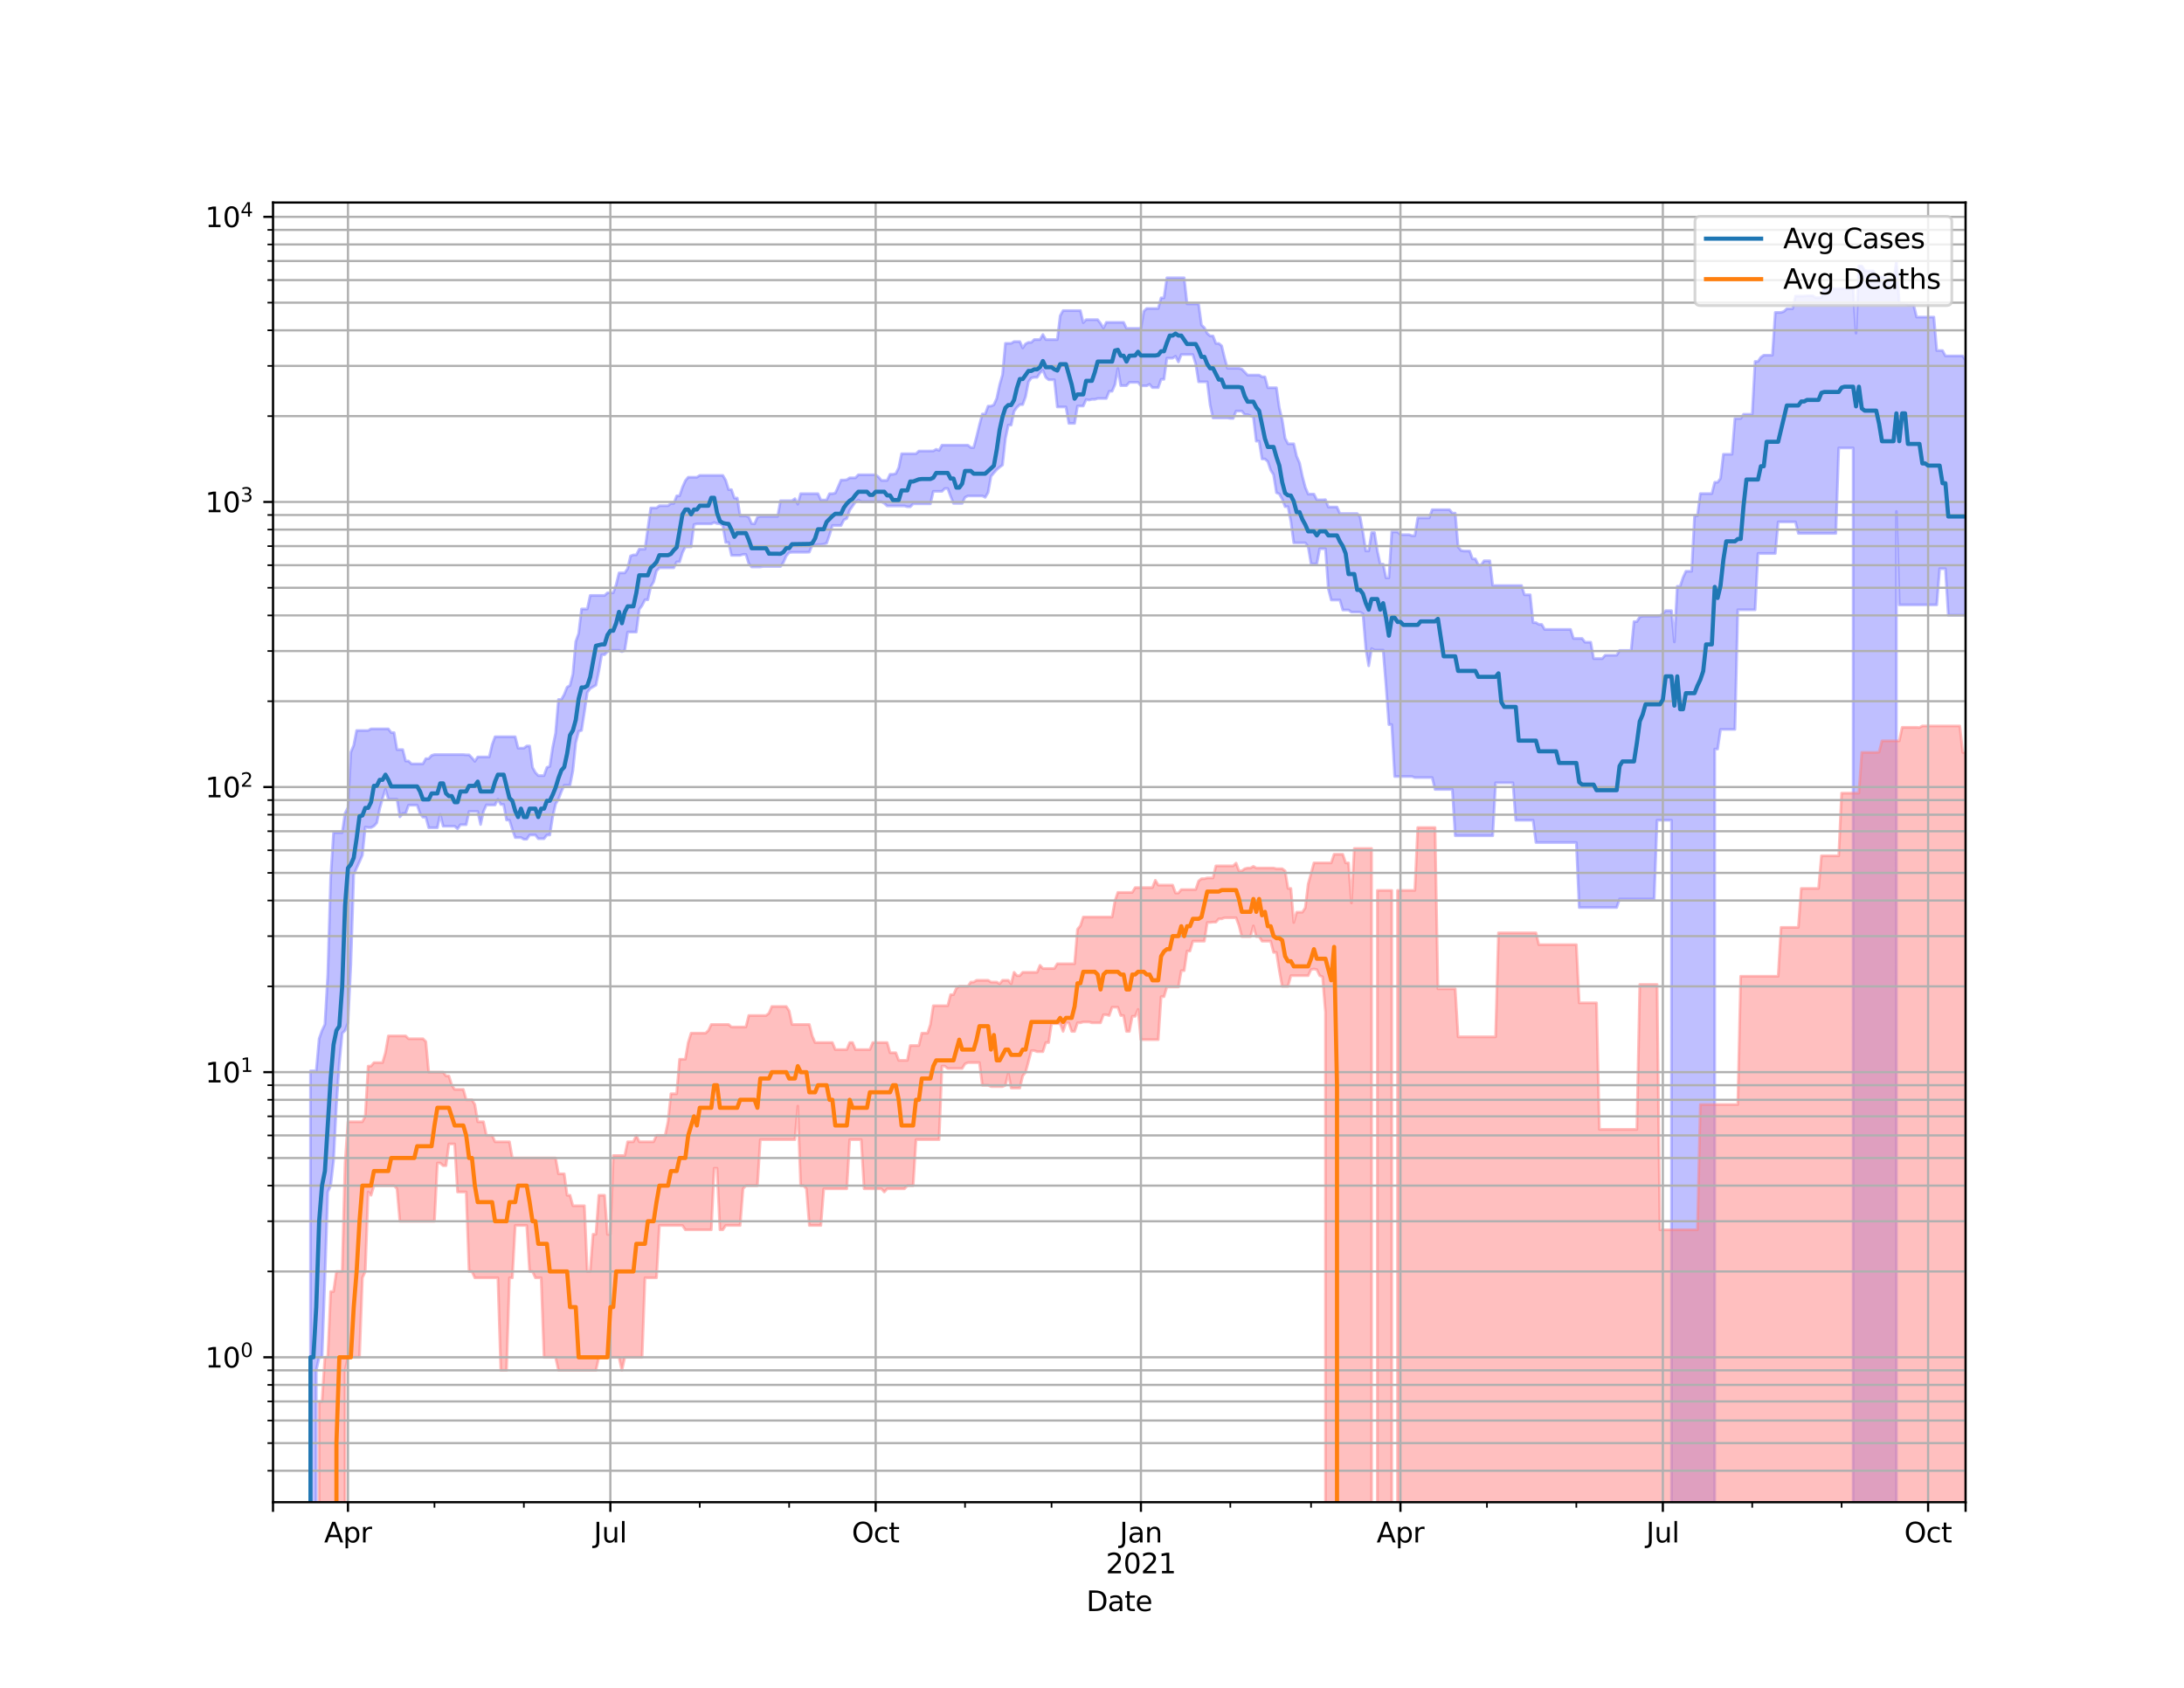 <?xml version="1.0" encoding="utf-8" standalone="no"?>
<!DOCTYPE svg PUBLIC "-//W3C//DTD SVG 1.1//EN"
  "http://www.w3.org/Graphics/SVG/1.1/DTD/svg11.dtd">
<svg height="612pt" version="1.1" viewBox="0 0 792 612" width="792pt" xmlns="http://www.w3.org/2000/svg" xmlns:xlink="http://www.w3.org/1999/xlink">
 <defs>
  <style type="text/css">*{stroke-linecap:butt;stroke-linejoin:round;}</style>
 </defs>
 <g id="figure_1">
  <g id="patch_1">
   <path d="M 0 612 
L 792 612 
L 792 0 
L 0 0 
z
" style="fill:#ffffff;"/>
  </g>
  <g id="axes_1">
   <g id="patch_2">
    <path d="M 99 544.68 
L 712.8 544.68 
L 712.8 73.44 
L 99 73.44 
z
" style="fill:#ffffff;"/>
   </g>
   <g id="PolyCollection_1">
    <path clip-path="url(#p68e2955192)" d="M 99 103871.115 
L 99 103871.115 
L 100.046 103871.115 
L 101.091 103871.115 
L 102.137 103871.115 
L 103.183 103871.115 
L 104.228 103871.115 
L 105.274 103871.115 
L 106.32 103871.115 
L 107.365 103871.115 
L 108.411 103871.115 
L 109.457 103871.115 
L 110.502 103871.115 
L 111.548 103871.115 
L 112.594 388.314 
L 113.639 388.314 
L 114.685 388.314 
L 115.73 376.637 
L 116.776 373.654 
L 117.822 371.464 
L 118.867 353.362 
L 119.913 318.241 
L 120.959 301.912 
L 122.004 301.912 
L 123.05 301.912 
L 124.096 301.912 
L 125.141 294.843 
L 126.187 292.837 
L 127.233 272.713 
L 128.278 270.243 
L 129.324 264.873 
L 130.37 264.873 
L 131.415 264.873 
L 132.461 264.873 
L 133.507 264.873 
L 134.552 264.28 
L 135.598 264.28 
L 136.644 264.28 
L 137.689 264.28 
L 138.735 264.28 
L 139.781 264.28 
L 140.826 264.28 
L 141.872 265.648 
L 142.918 265.648 
L 143.963 271.808 
L 145.009 271.808 
L 146.055 271.808 
L 147.1 275.942 
L 148.146 275.942 
L 149.191 276.972 
L 150.237 276.972 
L 151.283 276.972 
L 152.328 276.972 
L 153.374 276.972 
L 154.42 275.077 
L 155.465 275.077 
L 156.511 273.914 
L 157.557 273.603 
L 158.602 273.603 
L 159.648 273.603 
L 160.694 273.603 
L 161.739 273.603 
L 162.785 273.603 
L 163.831 273.603 
L 164.876 273.603 
L 165.922 273.603 
L 166.968 273.603 
L 168.013 273.603 
L 169.059 273.706 
L 170.105 273.706 
L 171.15 274.792 
L 172.196 276.051 
L 173.242 274.474 
L 174.287 274.474 
L 175.333 274.474 
L 176.379 274.474 
L 177.424 274.474 
L 178.47 270.019 
L 179.516 267.148 
L 180.561 267.148 
L 181.607 267.148 
L 182.652 267.148 
L 183.698 267.148 
L 184.744 267.148 
L 185.789 267.148 
L 186.835 267.148 
L 187.881 271.281 
L 188.926 271.281 
L 189.972 271.281 
L 191.018 270.5 
L 192.063 270.5 
L 193.109 278.256 
L 194.155 280.134 
L 195.2 281.225 
L 196.246 281.225 
L 197.292 281.225 
L 198.337 278.256 
L 199.383 277.913 
L 200.429 270.954 
L 201.474 265.88 
L 202.52 253.638 
L 203.566 253.638 
L 204.611 251.815 
L 205.657 249.154 
L 206.703 248.557 
L 207.748 244.423 
L 208.794 232.63 
L 209.84 229.692 
L 210.885 220.812 
L 211.931 220.812 
L 212.976 220.812 
L 214.022 215.911 
L 215.068 215.911 
L 216.113 215.911 
L 217.159 215.911 
L 218.205 215.911 
L 219.25 215.911 
L 220.296 214.947 
L 221.342 214.947 
L 222.387 214.947 
L 223.433 212.014 
L 224.479 207.731 
L 225.524 207.731 
L 226.57 207.731 
L 227.616 206.189 
L 228.661 201.579 
L 229.707 201.206 
L 230.753 201.206 
L 231.798 199.133 
L 232.844 199.133 
L 233.89 199.133 
L 234.935 191.647 
L 235.981 184.188 
L 237.027 184.188 
L 238.072 184.188 
L 239.118 183.375 
L 240.164 183.375 
L 241.209 183.375 
L 242.255 183.375 
L 243.301 182.563 
L 244.346 182.563 
L 245.392 179.795 
L 246.437 179.795 
L 247.483 176.699 
L 248.529 174.31 
L 249.574 173.046 
L 250.62 173.046 
L 251.666 173.046 
L 252.711 173.046 
L 253.757 172.374 
L 254.803 172.374 
L 255.848 172.374 
L 256.894 172.374 
L 257.94 172.374 
L 258.985 172.374 
L 260.031 172.374 
L 261.077 172.374 
L 262.122 172.374 
L 263.168 174.151 
L 264.214 177.545 
L 265.259 177.545 
L 266.305 180.593 
L 267.351 180.593 
L 268.396 187.069 
L 269.442 187.069 
L 270.488 187.069 
L 271.533 187.462 
L 272.579 189.847 
L 273.625 189.932 
L 274.67 187.523 
L 275.716 187.265 
L 276.761 187.265 
L 277.807 187.265 
L 278.853 187.265 
L 279.898 187.265 
L 280.944 187.265 
L 281.99 187.265 
L 283.035 181.565 
L 284.081 181.565 
L 285.127 181.565 
L 286.172 181.565 
L 287.218 181.565 
L 288.264 180.824 
L 289.309 182.828 
L 290.355 179.007 
L 291.401 179.007 
L 292.446 179.007 
L 293.492 179.007 
L 294.538 179.007 
L 295.583 179.007 
L 296.629 179.007 
L 297.675 181.299 
L 298.72 181.299 
L 299.766 181.299 
L 300.812 179.016 
L 301.857 179.016 
L 302.903 178.802 
L 303.949 176.508 
L 304.994 174.072 
L 306.04 174.072 
L 307.086 173.96 
L 308.131 173.256 
L 309.177 173.256 
L 310.222 173.256 
L 311.268 172.15 
L 312.314 172.15 
L 313.359 172.15 
L 314.405 172.15 
L 315.451 172.15 
L 316.496 172.15 
L 317.542 172.15 
L 318.588 172.969 
L 319.633 174.204 
L 320.679 174.204 
L 321.725 174.204 
L 322.77 171.977 
L 323.816 171.977 
L 324.862 171.741 
L 325.907 169.593 
L 326.953 164.523 
L 327.999 164.523 
L 329.044 164.523 
L 330.09 164.523 
L 331.136 164.523 
L 332.181 164.523 
L 333.227 163.548 
L 334.273 163.548 
L 335.318 163.548 
L 336.364 163.548 
L 337.41 163.521 
L 338.455 163.521 
L 339.501 162.901 
L 340.547 163.334 
L 341.592 161.406 
L 342.638 161.406 
L 343.683 161.406 
L 344.729 161.406 
L 345.775 161.406 
L 346.82 161.406 
L 347.866 161.406 
L 348.912 161.406 
L 349.957 161.406 
L 351.003 161.406 
L 352.049 162.283 
L 353.094 162.283 
L 354.14 158.386 
L 355.186 154.061 
L 356.231 150.124 
L 357.277 150.124 
L 358.323 147.257 
L 359.368 147.257 
L 360.414 146.788 
L 361.46 144.433 
L 362.505 139.555 
L 363.551 135.889 
L 364.597 124.49 
L 365.642 124.49 
L 366.688 124.49 
L 367.734 123.859 
L 368.779 123.859 
L 369.825 123.859 
L 370.871 126.155 
L 371.916 124.669 
L 372.962 124.154 
L 374.007 124.154 
L 375.053 123.126 
L 376.099 123.126 
L 377.144 123.126 
L 378.19 121.296 
L 379.236 123.126 
L 380.281 123.126 
L 381.327 123.126 
L 382.373 123.126 
L 383.418 123.126 
L 384.464 114.489 
L 385.51 112.619 
L 386.555 112.619 
L 387.601 112.619 
L 388.647 112.619 
L 389.692 112.619 
L 390.738 112.619 
L 391.784 112.619 
L 392.829 117 
L 393.875 115.908 
L 394.921 115.908 
L 395.966 115.908 
L 397.012 115.908 
L 398.058 115.908 
L 399.103 117.281 
L 400.149 118.978 
L 401.195 116.885 
L 402.24 116.885 
L 403.286 116.885 
L 404.332 116.885 
L 405.377 116.885 
L 406.423 116.885 
L 407.468 116.885 
L 408.514 119.071 
L 409.56 119.071 
L 410.605 119.071 
L 411.651 119.071 
L 412.697 119.071 
L 413.742 119.071 
L 414.788 112.853 
L 415.834 111.86 
L 416.879 111.86 
L 417.925 111.86 
L 418.971 111.86 
L 420.016 111.86 
L 421.062 108 
L 422.108 108 
L 423.153 100.739 
L 424.199 100.739 
L 425.245 100.739 
L 426.29 100.739 
L 427.336 100.739 
L 428.382 100.739 
L 429.427 100.739 
L 430.473 110.203 
L 431.519 110.203 
L 432.564 110.203 
L 433.61 110.203 
L 434.656 110.203 
L 435.701 117.847 
L 436.747 118.851 
L 437.793 120.895 
L 438.838 121.816 
L 439.884 121.816 
L 440.929 124.542 
L 441.975 124.542 
L 443.021 125.389 
L 444.066 129.731 
L 445.112 133.517 
L 446.158 133.517 
L 447.203 133.517 
L 448.249 133.517 
L 449.295 133.517 
L 450.34 133.841 
L 451.386 134.926 
L 452.432 136.009 
L 453.477 136.009 
L 454.523 136.009 
L 455.569 136.009 
L 456.614 136.009 
L 457.66 136.65 
L 458.706 136.65 
L 459.751 140.585 
L 460.797 140.585 
L 461.843 140.585 
L 462.888 140.585 
L 463.934 147.893 
L 464.98 152.246 
L 466.025 158.928 
L 467.071 160.918 
L 468.117 160.918 
L 469.162 160.918 
L 470.208 165.454 
L 471.253 167.813 
L 472.299 172.709 
L 473.345 176.691 
L 474.39 179.159 
L 475.436 179.159 
L 476.482 179.159 
L 477.527 181.242 
L 478.573 181.242 
L 479.619 181.242 
L 480.664 181.175 
L 481.71 183.85 
L 482.756 183.85 
L 483.801 183.85 
L 484.847 183.85 
L 485.893 186.217 
L 486.938 186.217 
L 487.984 186.217 
L 489.03 186.217 
L 490.075 186.217 
L 491.121 186.217 
L 492.167 186.217 
L 493.212 187.371 
L 494.258 193.112 
L 495.304 199.763 
L 496.349 199.763 
L 497.395 193.112 
L 498.441 193.112 
L 499.486 199.763 
L 500.532 204.55 
L 501.578 204.55 
L 502.623 209.535 
L 503.669 209.535 
L 504.714 192.865 
L 505.76 192.865 
L 506.806 192.865 
L 507.851 193.872 
L 508.897 193.872 
L 509.943 193.872 
L 510.988 193.872 
L 512.034 194.242 
L 513.08 194.242 
L 514.125 187.778 
L 515.171 187.778 
L 516.217 187.778 
L 517.262 187.778 
L 518.308 187.778 
L 519.354 184.805 
L 520.399 184.805 
L 521.445 184.805 
L 522.491 184.805 
L 523.536 184.805 
L 524.582 184.805 
L 525.628 184.805 
L 526.673 186.055 
L 527.719 186.055 
L 528.765 198.287 
L 529.81 199.603 
L 530.856 199.803 
L 531.902 199.803 
L 532.947 199.803 
L 533.993 202.647 
L 535.039 202.647 
L 536.084 204.878 
L 537.13 204.878 
L 538.175 203.335 
L 539.221 203.335 
L 540.267 203.335 
L 541.312 212.313 
L 542.358 212.313 
L 543.404 212.313 
L 544.449 212.313 
L 545.495 212.313 
L 546.541 212.313 
L 547.586 212.313 
L 548.632 212.313 
L 549.678 212.313 
L 550.723 212.313 
L 551.769 212.313 
L 552.815 215.663 
L 553.86 215.663 
L 554.906 215.663 
L 555.952 225.765 
L 556.997 225.765 
L 558.043 226.412 
L 559.089 226.412 
L 560.134 228.222 
L 561.18 228.222 
L 562.226 228.222 
L 563.271 228.222 
L 564.317 228.222 
L 565.363 228.222 
L 566.408 228.222 
L 567.454 228.222 
L 568.499 228.222 
L 569.545 228.222 
L 570.591 231.507 
L 571.636 231.507 
L 572.682 231.507 
L 573.728 231.507 
L 574.773 232.866 
L 575.819 232.866 
L 576.865 232.866 
L 577.91 238.804 
L 578.956 238.804 
L 580.002 238.804 
L 581.047 238.804 
L 582.093 237.58 
L 583.139 237.58 
L 584.184 237.58 
L 585.23 237.58 
L 586.276 237.58 
L 587.321 235.849 
L 588.367 235.849 
L 589.413 235.849 
L 590.458 235.849 
L 591.504 235.849 
L 592.55 225.385 
L 593.595 225.385 
L 594.641 223.684 
L 595.687 223.412 
L 596.732 223.412 
L 597.778 223.412 
L 598.824 223.412 
L 599.869 223.412 
L 600.915 223.412 
L 601.96 223.31 
L 603.006 222.539 
L 604.052 221.424 
L 605.097 221.424 
L 606.143 221.424 
L 607.189 232.769 
L 608.234 212.596 
L 609.28 212.596 
L 610.326 209.436 
L 611.371 207.138 
L 612.417 207.138 
L 613.463 207.138 
L 614.508 187.034 
L 615.554 187.034 
L 616.6 178.978 
L 617.645 178.978 
L 618.691 178.978 
L 619.737 178.978 
L 620.782 178.978 
L 621.828 174.866 
L 622.874 174.866 
L 623.919 173.497 
L 624.965 164.706 
L 626.011 164.706 
L 627.056 164.706 
L 628.102 164.706 
L 629.148 151.733 
L 630.193 151.733 
L 631.239 151.733 
L 632.284 150.214 
L 633.33 150.214 
L 634.376 150.214 
L 635.421 150.214 
L 636.467 131.06 
L 637.513 131.06 
L 638.558 129.553 
L 639.604 128.797 
L 640.65 128.797 
L 641.695 128.797 
L 642.741 128.797 
L 643.787 113.288 
L 644.832 113.288 
L 645.878 113.288 
L 646.924 112.922 
L 647.969 111.933 
L 649.015 111.933 
L 650.061 111.933 
L 651.106 107.35 
L 652.152 107.35 
L 653.198 107.35 
L 654.243 107.35 
L 655.289 107.256 
L 656.335 107.256 
L 657.38 107.256 
L 658.426 107.915 
L 659.472 107.915 
L 660.517 107.915 
L 661.563 104.67 
L 662.609 104.67 
L 663.654 104.67 
L 664.7 104.67 
L 665.745 104.67 
L 666.791 104.67 
L 667.837 104.67 
L 668.882 104.67 
L 669.928 104.67 
L 670.974 104.67 
L 672.019 104.67 
L 673.065 120.81 
L 674.111 96.44 
L 675.156 96.44 
L 676.202 98.101 
L 677.248 98.234 
L 678.293 98.234 
L 679.339 98.234 
L 680.385 100.463 
L 681.43 100.463 
L 682.476 100.463 
L 683.522 100.89 
L 684.567 101.903 
L 685.613 101.903 
L 686.659 101.903 
L 687.704 94.86 
L 688.75 109.864 
L 689.796 109.864 
L 690.841 109.864 
L 691.887 110.588 
L 692.933 110.588 
L 693.978 110.588 
L 695.024 114.971 
L 696.07 114.971 
L 697.115 114.971 
L 698.161 114.971 
L 699.206 114.971 
L 700.252 114.971 
L 701.298 114.971 
L 702.343 127.117 
L 703.389 127.117 
L 704.435 127.117 
L 705.48 129.067 
L 706.526 129.067 
L 707.572 129.067 
L 708.617 129.067 
L 709.663 129.067 
L 710.709 129.067 
L 711.754 129.067 
L 712.8 130.665 
L 712.8 223.085 
L 712.8 223.085 
L 711.754 223.085 
L 710.709 223.085 
L 709.663 223.085 
L 708.617 223.085 
L 707.572 223.085 
L 706.526 223.085 
L 705.48 206.212 
L 704.435 206.212 
L 703.389 206.212 
L 702.343 219.314 
L 701.298 219.314 
L 700.252 219.314 
L 699.206 219.314 
L 698.161 219.314 
L 697.115 219.314 
L 696.07 219.314 
L 695.024 219.314 
L 693.978 219.314 
L 692.933 219.314 
L 691.887 219.314 
L 690.841 219.314 
L 689.796 219.314 
L 688.75 219.314 
L 687.704 185.45 
L 686.659 103871.115 
L 685.613 103871.115 
L 684.567 103871.115 
L 683.522 103871.115 
L 682.476 103871.115 
L 681.43 103871.115 
L 680.385 103871.115 
L 679.339 103871.115 
L 678.293 103871.115 
L 677.248 103871.115 
L 676.202 103871.115 
L 675.156 103871.115 
L 674.111 103871.115 
L 673.065 103871.115 
L 672.019 162.411 
L 670.974 162.411 
L 669.928 162.411 
L 668.882 162.411 
L 667.837 162.411 
L 666.791 162.411 
L 665.745 193.4 
L 664.7 193.4 
L 663.654 193.4 
L 662.609 193.4 
L 661.563 193.4 
L 660.517 193.4 
L 659.472 193.4 
L 658.426 193.4 
L 657.38 193.4 
L 656.335 193.4 
L 655.289 193.4 
L 654.243 193.4 
L 653.198 193.4 
L 652.152 193.4 
L 651.106 189.226 
L 650.061 189.226 
L 649.015 189.226 
L 647.969 189.226 
L 646.924 189.226 
L 645.878 189.226 
L 644.832 189.226 
L 643.787 200.679 
L 642.741 200.679 
L 641.695 200.679 
L 640.65 200.679 
L 639.604 200.679 
L 638.558 200.679 
L 637.513 200.679 
L 636.467 221.112 
L 635.421 221.112 
L 634.376 221.112 
L 633.33 221.112 
L 632.284 221.112 
L 631.239 221.112 
L 630.193 221.112 
L 629.148 264.477 
L 628.102 264.477 
L 627.056 264.477 
L 626.011 264.477 
L 624.965 264.477 
L 623.919 264.477 
L 622.874 271.61 
L 621.828 271.61 
L 620.782 103871.115 
L 619.737 103871.115 
L 618.691 103871.115 
L 617.645 103871.115 
L 616.6 103871.115 
L 615.554 103871.115 
L 614.508 103871.115 
L 613.463 103871.115 
L 612.417 103871.115 
L 611.371 103871.115 
L 610.326 103871.115 
L 609.28 103871.115 
L 608.234 103871.115 
L 607.189 103871.115 
L 606.143 297.409 
L 605.097 297.409 
L 604.052 297.409 
L 603.006 297.409 
L 601.96 297.409 
L 600.915 297.409 
L 599.869 325.963 
L 598.824 325.963 
L 597.778 325.963 
L 596.732 325.963 
L 595.687 325.963 
L 594.641 325.963 
L 593.595 325.963 
L 592.55 325.963 
L 591.504 325.963 
L 590.458 325.963 
L 589.413 325.963 
L 588.367 325.963 
L 587.321 325.963 
L 586.276 329.06 
L 585.23 329.06 
L 584.184 329.06 
L 583.139 329.06 
L 582.093 329.06 
L 581.047 329.06 
L 580.002 329.06 
L 578.956 329.06 
L 577.91 329.06 
L 576.865 329.06 
L 575.819 329.06 
L 574.773 329.06 
L 573.728 329.06 
L 572.682 329.06 
L 571.636 305.489 
L 570.591 305.489 
L 569.545 305.489 
L 568.499 305.489 
L 567.454 305.489 
L 566.408 305.489 
L 565.363 305.489 
L 564.317 305.489 
L 563.271 305.489 
L 562.226 305.489 
L 561.18 305.489 
L 560.134 305.489 
L 559.089 305.489 
L 558.043 305.489 
L 556.997 305.489 
L 555.952 297.409 
L 554.906 297.409 
L 553.86 297.409 
L 552.815 297.409 
L 551.769 297.409 
L 550.723 297.409 
L 549.678 297.409 
L 548.632 283.837 
L 547.586 283.837 
L 546.541 283.837 
L 545.495 283.837 
L 544.449 283.837 
L 543.404 283.837 
L 542.358 283.837 
L 541.312 303.028 
L 540.267 303.028 
L 539.221 303.028 
L 538.175 303.028 
L 537.13 303.028 
L 536.084 303.028 
L 535.039 303.028 
L 533.993 303.028 
L 532.947 303.028 
L 531.902 303.028 
L 530.856 303.028 
L 529.81 303.028 
L 528.765 303.028 
L 527.719 303.028 
L 526.673 286.243 
L 525.628 286.243 
L 524.582 286.243 
L 523.536 286.243 
L 522.491 286.243 
L 521.445 286.243 
L 520.399 286.243 
L 519.354 281.927 
L 518.308 281.927 
L 517.262 281.927 
L 516.217 281.927 
L 515.171 281.927 
L 514.125 281.927 
L 513.08 281.927 
L 512.034 281.554 
L 510.988 281.554 
L 509.943 281.554 
L 508.897 281.554 
L 507.851 281.554 
L 506.806 281.554 
L 505.76 281.554 
L 504.714 262.736 
L 503.669 262.736 
L 502.623 248.537 
L 501.578 235.73 
L 500.532 235.73 
L 499.486 235.73 
L 498.441 235.73 
L 497.395 235.168 
L 496.349 241.424 
L 495.304 235.168 
L 494.258 222.539 
L 493.212 221.945 
L 492.167 221.945 
L 491.121 221.945 
L 490.075 221.945 
L 489.03 221.187 
L 487.984 221.187 
L 486.938 221.187 
L 485.893 217.565 
L 484.847 217.565 
L 483.801 217.565 
L 482.756 217.565 
L 481.71 213.556 
L 480.664 198.969 
L 479.619 198.969 
L 478.573 198.969 
L 477.527 204.483 
L 476.482 204.483 
L 475.436 204.417 
L 474.39 198.196 
L 473.345 196.827 
L 472.299 196.827 
L 471.253 196.827 
L 470.208 196.827 
L 469.162 196.827 
L 468.117 189.031 
L 467.071 183.714 
L 466.025 183.714 
L 464.98 180.986 
L 463.934 179.091 
L 462.888 178.664 
L 461.843 172.114 
L 460.797 170.466 
L 459.751 167.348 
L 458.706 166.421 
L 457.66 166.421 
L 456.614 159.968 
L 455.569 159.968 
L 454.523 151.169 
L 453.477 150.775 
L 452.432 150.347 
L 451.386 150.347 
L 450.34 149.049 
L 449.295 149.049 
L 448.249 149.049 
L 447.203 151.705 
L 446.158 151.705 
L 445.112 151.536 
L 444.066 151.536 
L 443.021 151.536 
L 441.975 151.536 
L 440.929 151.536 
L 439.884 151.536 
L 438.838 146.857 
L 437.793 138.445 
L 436.747 138.445 
L 435.701 138.445 
L 434.656 138.445 
L 433.61 131.954 
L 432.564 128.553 
L 431.519 128.553 
L 430.473 128.553 
L 429.427 128.553 
L 428.382 128.553 
L 427.336 131.24 
L 426.29 129.162 
L 425.245 129.865 
L 424.199 129.865 
L 423.153 129.865 
L 422.108 137.539 
L 421.062 137.539 
L 420.016 140.549 
L 418.971 140.549 
L 417.925 140.549 
L 416.879 139.337 
L 415.834 139.887 
L 414.788 139.887 
L 413.742 139.887 
L 412.697 138.631 
L 411.651 138.631 
L 410.605 138.631 
L 409.56 138.631 
L 408.514 139.821 
L 407.468 139.821 
L 406.423 139.821 
L 405.377 133.63 
L 404.332 139.408 
L 403.286 141.869 
L 402.24 141.869 
L 401.195 144.491 
L 400.149 144.491 
L 399.103 144.491 
L 398.058 144.491 
L 397.012 144.809 
L 395.966 144.809 
L 394.921 145.055 
L 393.875 144.856 
L 392.829 147.214 
L 391.784 147.214 
L 390.738 147.214 
L 389.692 153.508 
L 388.647 153.508 
L 387.601 153.508 
L 386.555 147.559 
L 385.51 147.559 
L 384.464 147.559 
L 383.418 147.559 
L 382.373 137.703 
L 381.327 137.703 
L 380.281 137.703 
L 379.236 136.826 
L 378.19 134.246 
L 377.144 135.204 
L 376.099 136.826 
L 375.053 136.826 
L 374.007 137.031 
L 372.962 138.486 
L 371.916 143.815 
L 370.871 146.706 
L 369.825 146.706 
L 368.779 147.696 
L 367.734 149.15 
L 366.688 154.131 
L 365.642 154.131 
L 364.597 159.116 
L 363.551 168.622 
L 362.505 169.382 
L 361.46 170.275 
L 360.414 171.452 
L 359.368 172.716 
L 358.323 178.56 
L 357.277 180.333 
L 356.231 179.812 
L 355.186 179.812 
L 354.14 179.812 
L 353.094 179.812 
L 352.049 179.812 
L 351.003 179.812 
L 349.957 180.333 
L 348.912 182.518 
L 347.866 182.518 
L 346.82 182.518 
L 345.775 182.518 
L 344.729 179.945 
L 343.683 177.12 
L 342.638 177.12 
L 341.592 178.154 
L 340.547 178.154 
L 339.501 178.154 
L 338.455 178.154 
L 337.41 182.677 
L 336.364 182.677 
L 335.318 182.677 
L 334.273 182.677 
L 333.227 182.677 
L 332.181 182.677 
L 331.136 182.677 
L 330.09 183.756 
L 329.044 183.756 
L 327.999 183.458 
L 326.953 183.458 
L 325.907 183.458 
L 324.862 183.458 
L 323.816 183.458 
L 322.77 183.458 
L 321.725 183.458 
L 320.679 182.5 
L 319.633 181.927 
L 318.588 181.927 
L 317.542 181.927 
L 316.496 181.927 
L 315.451 181.927 
L 314.405 181.927 
L 313.359 181.927 
L 312.314 181.927 
L 311.268 181.308 
L 310.222 182.016 
L 309.177 183.5 
L 308.131 185.001 
L 307.086 187.983 
L 306.04 188.493 
L 304.994 190.542 
L 303.949 190.542 
L 302.903 190.542 
L 301.857 190.542 
L 300.812 193.983 
L 299.766 196.964 
L 298.72 197.304 
L 297.675 197.481 
L 296.629 197.481 
L 295.583 197.652 
L 294.538 197.652 
L 293.492 200.191 
L 292.446 200.252 
L 291.401 200.252 
L 290.355 200.252 
L 289.309 200.252 
L 288.264 200.252 
L 287.218 200.252 
L 286.172 200.36 
L 285.127 201.586 
L 284.081 203.96 
L 283.035 205.396 
L 281.99 205.396 
L 280.944 205.396 
L 279.898 205.396 
L 278.853 205.396 
L 277.807 205.396 
L 276.761 205.396 
L 275.716 205.563 
L 274.67 205.563 
L 273.625 205.563 
L 272.579 205.563 
L 271.533 204.35 
L 270.488 201.02 
L 269.442 201.02 
L 268.396 201.358 
L 267.351 201.358 
L 266.305 201.358 
L 265.259 201.358 
L 264.214 196.696 
L 263.168 196.696 
L 262.122 190.531 
L 261.077 189.9 
L 260.031 189.836 
L 258.985 189.448 
L 257.94 189.949 
L 256.894 189.949 
L 255.848 189.949 
L 254.803 189.949 
L 253.757 189.949 
L 252.711 189.949 
L 251.666 190.201 
L 250.62 198.28 
L 249.574 198.28 
L 248.529 198.28 
L 247.483 200.387 
L 246.437 203.741 
L 245.392 203.741 
L 244.346 205.89 
L 243.301 205.89 
L 242.255 205.89 
L 241.209 205.89 
L 240.164 205.89 
L 239.118 205.89 
L 238.072 207.005 
L 237.027 210.984 
L 235.981 212.712 
L 234.935 217.476 
L 233.89 217.476 
L 232.844 219.551 
L 231.798 220.972 
L 230.753 229.175 
L 229.707 229.175 
L 228.661 229.175 
L 227.616 229.175 
L 226.57 235.804 
L 225.524 236.268 
L 224.479 235.804 
L 223.433 235.804 
L 222.387 235.804 
L 221.342 235.804 
L 220.296 236.268 
L 219.25 237.379 
L 218.205 237.379 
L 217.159 243.354 
L 216.113 248.438 
L 215.068 249.034 
L 214.022 249.657 
L 212.976 251.057 
L 211.931 258.201 
L 210.885 264.845 
L 209.84 265.187 
L 208.794 269.323 
L 207.748 279.46 
L 206.703 284.713 
L 205.657 284.713 
L 204.611 284.713 
L 203.566 287.028 
L 202.52 289.764 
L 201.474 291.531 
L 200.429 296.079 
L 199.383 302.763 
L 198.337 302.763 
L 197.292 304.105 
L 196.246 304.105 
L 195.2 304.105 
L 194.155 302.763 
L 193.109 302.763 
L 192.063 302.763 
L 191.018 304.31 
L 189.972 304.31 
L 188.926 303.698 
L 187.881 303.698 
L 186.835 303.698 
L 185.789 300.759 
L 184.744 297.35 
L 183.698 297.35 
L 182.652 291.686 
L 181.607 291.686 
L 180.561 289.764 
L 179.516 291.893 
L 178.47 291.893 
L 177.424 291.893 
L 176.379 291.841 
L 175.333 294.237 
L 174.287 298.961 
L 173.242 294.237 
L 172.196 294.237 
L 171.15 294.237 
L 170.105 294.237 
L 169.059 299.022 
L 168.013 299.022 
L 166.968 299.022 
L 165.922 300.506 
L 164.876 299.573 
L 163.831 299.573 
L 162.785 299.573 
L 161.739 299.573 
L 160.694 299.573 
L 159.648 295.288 
L 158.602 300.131 
L 157.557 300.131 
L 156.511 300.131 
L 155.465 300.131 
L 154.42 296.307 
L 153.374 296.307 
L 152.328 294.954 
L 151.283 291.945 
L 150.237 291.945 
L 149.191 291.945 
L 148.146 291.945 
L 147.1 294.954 
L 146.055 294.954 
L 145.009 296.193 
L 143.963 289.764 
L 142.918 289.764 
L 141.872 289.764 
L 140.826 289.764 
L 139.781 286.152 
L 138.735 289.468 
L 137.689 293.21 
L 136.644 298.358 
L 135.598 299.511 
L 134.552 300.068 
L 133.507 300.068 
L 132.461 299.882 
L 131.415 310.071 
L 130.37 312.468 
L 129.324 314.741 
L 128.278 317.135 
L 127.233 349.642 
L 126.187 370.857 
L 125.141 373.654 
L 124.096 374.627 
L 123.05 385.723 
L 122.004 400.495 
L 120.959 420.788 
L 119.913 429.899 
L 118.867 432.202 
L 117.822 463.323 
L 116.776 492.14 
L 115.73 492.14 
L 114.685 496.87 
L 113.639 103871.115 
L 112.594 103871.115 
L 111.548 103871.115 
L 110.502 103871.115 
L 109.457 103871.115 
L 108.411 103871.115 
L 107.365 103871.115 
L 106.32 103871.115 
L 105.274 103871.115 
L 104.228 103871.115 
L 103.183 103871.115 
L 102.137 103871.115 
L 101.091 103871.115 
L 100.046 103871.115 
L 99 103871.115 
z
" style="fill:#8080ff;fill-opacity:0.5;stroke:#8080ff;stroke-opacity:0.5;"/>
   </g>
   <g id="PolyCollection_2">
    <path clip-path="url(#p68e2955192)" d="M 99 103871.115 
L 99 103871.115 
L 100.046 103871.115 
L 101.091 103871.115 
L 102.137 103871.115 
L 103.183 103871.115 
L 104.228 103871.115 
L 105.274 103871.115 
L 106.32 103871.115 
L 107.365 103871.115 
L 108.411 103871.115 
L 109.457 103871.115 
L 110.502 103871.115 
L 111.548 103871.115 
L 112.594 103871.115 
L 113.639 103871.115 
L 114.685 103871.115 
L 115.73 508.153 
L 116.776 508.153 
L 117.822 492.14 
L 118.867 492.14 
L 119.913 468.316 
L 120.959 468.316 
L 122.004 461.02 
L 123.05 461.02 
L 124.096 461.02 
L 125.141 421.714 
L 126.187 406.741 
L 127.233 406.741 
L 128.278 406.741 
L 129.324 406.741 
L 130.37 406.741 
L 131.415 406.741 
L 132.461 404.774 
L 133.507 386.57 
L 134.552 386.57 
L 135.598 385.306 
L 136.644 385.306 
L 137.689 385.306 
L 138.735 385.306 
L 139.781 381.712 
L 140.826 375.621 
L 141.872 375.621 
L 142.918 375.621 
L 143.963 375.621 
L 145.009 375.621 
L 146.055 375.621 
L 147.1 375.621 
L 148.146 376.637 
L 149.191 376.637 
L 150.237 376.637 
L 151.283 376.637 
L 152.328 376.637 
L 153.374 376.637 
L 154.42 377.678 
L 155.465 388.761 
L 156.511 388.761 
L 157.557 388.761 
L 158.602 388.761 
L 159.648 388.761 
L 160.694 388.761 
L 161.739 390.128 
L 162.785 390.128 
L 163.831 393.491 
L 164.876 395.013 
L 165.922 395.013 
L 166.968 395.013 
L 168.013 395.013 
L 169.059 398.779 
L 170.105 398.779 
L 171.15 398.779 
L 172.196 400.495 
L 173.242 406.741 
L 174.287 406.741 
L 175.333 406.741 
L 176.379 411.695 
L 177.424 411.695 
L 178.47 411.695 
L 179.516 413.998 
L 180.561 413.998 
L 181.607 413.998 
L 182.652 413.998 
L 183.698 413.998 
L 184.744 413.998 
L 185.789 419.881 
L 186.835 419.881 
L 187.881 419.881 
L 188.926 419.881 
L 189.972 419.881 
L 191.018 419.881 
L 192.063 419.881 
L 193.109 419.881 
L 194.155 419.881 
L 195.2 419.881 
L 196.246 419.881 
L 197.292 419.881 
L 198.337 419.881 
L 199.383 419.881 
L 200.429 419.881 
L 201.474 419.881 
L 202.52 425.62 
L 203.566 425.62 
L 204.611 425.62 
L 205.657 433.4 
L 206.703 433.4 
L 207.748 437.196 
L 208.794 437.196 
L 209.84 437.196 
L 210.885 437.196 
L 211.931 437.196 
L 212.976 461.02 
L 214.022 461.02 
L 215.068 447.546 
L 216.113 447.546 
L 217.159 433.4 
L 218.205 433.4 
L 219.25 433.4 
L 220.296 447.546 
L 221.342 447.546 
L 222.387 418.992 
L 223.433 418.992 
L 224.479 418.992 
L 225.524 418.992 
L 226.57 418.992 
L 227.616 413.998 
L 228.661 413.998 
L 229.707 413.998 
L 230.753 411.695 
L 231.798 413.998 
L 232.844 413.998 
L 233.89 413.998 
L 234.935 413.998 
L 235.981 413.998 
L 237.027 413.998 
L 238.072 411.695 
L 239.118 411.695 
L 240.164 411.695 
L 241.209 411.695 
L 242.255 406.741 
L 243.301 396.589 
L 244.346 396.589 
L 245.392 396.589 
L 246.437 384.075 
L 247.483 384.075 
L 248.529 384.075 
L 249.574 378.03 
L 250.62 374.627 
L 251.666 374.627 
L 252.711 374.627 
L 253.757 374.627 
L 254.803 374.627 
L 255.848 374.627 
L 256.894 373.654 
L 257.94 371.464 
L 258.985 371.464 
L 260.031 371.464 
L 261.077 371.464 
L 262.122 371.464 
L 263.168 371.464 
L 264.214 371.464 
L 265.259 372.389 
L 266.305 372.389 
L 267.351 372.389 
L 268.396 372.389 
L 269.442 372.389 
L 270.488 372.389 
L 271.533 368.224 
L 272.579 368.224 
L 273.625 368.224 
L 274.67 368.224 
L 275.716 368.224 
L 276.761 368.224 
L 277.807 368.224 
L 278.853 367.379 
L 279.898 364.937 
L 280.944 364.937 
L 281.99 364.937 
L 283.035 364.937 
L 284.081 364.937 
L 285.127 364.937 
L 286.172 366.551 
L 287.218 371.464 
L 288.264 371.464 
L 289.309 371.464 
L 290.355 371.464 
L 291.401 371.464 
L 292.446 371.464 
L 293.492 371.464 
L 294.538 375.621 
L 295.583 378.03 
L 296.629 378.03 
L 297.675 378.03 
L 298.72 378.03 
L 299.766 378.03 
L 300.812 378.03 
L 301.857 378.03 
L 302.903 380.575 
L 303.949 380.575 
L 304.994 380.575 
L 306.04 380.575 
L 307.086 380.575 
L 308.131 378.03 
L 309.177 378.03 
L 310.222 380.575 
L 311.268 380.575 
L 312.314 380.575 
L 313.359 380.575 
L 314.405 380.575 
L 315.451 380.575 
L 316.496 378.03 
L 317.542 378.03 
L 318.588 378.03 
L 319.633 378.03 
L 320.679 378.03 
L 321.725 378.03 
L 322.77 381.712 
L 323.816 381.712 
L 324.862 381.712 
L 325.907 384.482 
L 326.953 384.482 
L 327.999 384.482 
L 329.044 384.482 
L 330.09 379.103 
L 331.136 379.103 
L 332.181 379.103 
L 333.227 379.103 
L 334.273 374.627 
L 335.318 374.627 
L 336.364 374.627 
L 337.41 371.464 
L 338.455 364.674 
L 339.501 364.674 
L 340.547 364.674 
L 341.592 364.674 
L 342.638 364.674 
L 343.683 364.674 
L 344.729 360.658 
L 345.775 360.658 
L 346.82 358.319 
L 347.866 357.641 
L 348.912 357.641 
L 349.957 357.641 
L 351.003 357.641 
L 352.049 356.096 
L 353.094 356.096 
L 354.14 355.45 
L 355.186 355.45 
L 356.231 355.45 
L 357.277 355.45 
L 358.323 355.45 
L 359.368 356.096 
L 360.414 356.096 
L 361.46 356.096 
L 362.505 356.752 
L 363.551 355.45 
L 364.597 355.45 
L 365.642 355.45 
L 366.688 356.752 
L 367.734 352.553 
L 368.779 353.772 
L 369.825 353.772 
L 370.871 352.553 
L 371.916 352.553 
L 372.962 352.553 
L 374.007 352.553 
L 375.053 352.553 
L 376.099 352.553 
L 377.144 350.02 
L 378.19 351.171 
L 379.236 351.171 
L 380.281 351.171 
L 381.327 351.171 
L 382.373 351.171 
L 383.418 349.455 
L 384.464 349.455 
L 385.51 349.455 
L 386.555 349.455 
L 387.601 349.455 
L 388.647 349.455 
L 389.692 349.455 
L 390.738 336.962 
L 391.784 335.705 
L 392.829 332.516 
L 393.875 332.516 
L 394.921 332.516 
L 395.966 332.516 
L 397.012 332.516 
L 398.058 332.516 
L 399.103 332.516 
L 400.149 332.516 
L 401.195 332.516 
L 402.24 332.516 
L 403.286 332.516 
L 404.332 326.633 
L 405.377 323.588 
L 406.423 323.588 
L 407.468 323.588 
L 408.514 323.588 
L 409.56 323.588 
L 410.605 323.588 
L 411.651 321.835 
L 412.697 321.835 
L 413.742 321.835 
L 414.788 321.835 
L 415.834 321.835 
L 416.879 321.835 
L 417.925 321.835 
L 418.971 319.185 
L 420.016 320.934 
L 421.062 320.934 
L 422.108 320.934 
L 423.153 320.934 
L 424.199 320.934 
L 425.245 320.934 
L 426.29 323.799 
L 427.336 323.799 
L 428.382 322.549 
L 429.427 322.549 
L 430.473 322.549 
L 431.519 322.549 
L 432.564 322.549 
L 433.61 322.549 
L 434.656 319.472 
L 435.701 318.616 
L 436.747 318.616 
L 437.793 318.335 
L 438.838 318.335 
L 439.884 318.335 
L 440.929 313.971 
L 441.975 313.971 
L 443.021 313.971 
L 444.066 313.971 
L 445.112 313.971 
L 446.158 313.971 
L 447.203 313.971 
L 448.249 312.964 
L 449.295 315.789 
L 450.34 315.789 
L 451.386 315.001 
L 452.432 314.741 
L 453.477 314.741 
L 454.523 314.141 
L 455.569 314.741 
L 456.614 314.741 
L 457.66 314.741 
L 458.706 314.741 
L 459.751 314.741 
L 460.797 314.741 
L 461.843 314.741 
L 462.888 315.001 
L 463.934 315.001 
L 464.98 315.001 
L 466.025 315.789 
L 467.071 322.139 
L 468.117 322.139 
L 469.162 334.482 
L 470.208 330.755 
L 471.253 330.755 
L 472.299 330.755 
L 473.345 329.179 
L 474.39 320.539 
L 475.436 316.772 
L 476.482 312.881 
L 477.527 312.881 
L 478.573 312.881 
L 479.619 312.881 
L 480.664 312.881 
L 481.71 312.881 
L 482.756 312.881 
L 483.801 309.761 
L 484.847 309.761 
L 485.893 309.761 
L 486.938 309.761 
L 487.984 312.881 
L 489.03 312.881 
L 490.075 327.428 
L 491.121 307.648 
L 492.167 307.648 
L 493.212 307.648 
L 494.258 307.648 
L 495.304 307.648 
L 496.349 307.648 
L 497.395 307.648 
L 498.441 103871.115 
L 499.486 322.858 
L 500.532 322.858 
L 501.578 322.858 
L 502.623 322.858 
L 503.669 322.858 
L 504.714 322.858 
L 505.76 103871.115 
L 506.806 322.858 
L 507.851 322.858 
L 508.897 322.858 
L 509.943 322.858 
L 510.988 322.858 
L 512.034 322.858 
L 513.08 322.858 
L 514.125 300.068 
L 515.171 300.068 
L 516.217 300.068 
L 517.262 300.068 
L 518.308 300.068 
L 519.354 300.068 
L 520.399 300.068 
L 521.445 358.548 
L 522.491 358.548 
L 523.536 358.548 
L 524.582 358.548 
L 525.628 358.548 
L 526.673 358.548 
L 527.719 358.548 
L 528.765 375.957 
L 529.81 375.957 
L 530.856 375.957 
L 531.902 375.957 
L 532.947 375.957 
L 533.993 375.957 
L 535.039 375.957 
L 536.084 375.957 
L 537.13 375.957 
L 538.175 375.957 
L 539.221 375.957 
L 540.267 375.957 
L 541.312 375.957 
L 542.358 375.957 
L 543.404 338.255 
L 544.449 338.255 
L 545.495 338.255 
L 546.541 338.255 
L 547.586 338.255 
L 548.632 338.255 
L 549.678 338.255 
L 550.723 338.255 
L 551.769 338.255 
L 552.815 338.255 
L 553.86 338.255 
L 554.906 338.255 
L 555.952 338.255 
L 556.997 338.255 
L 558.043 342.534 
L 559.089 342.534 
L 560.134 342.534 
L 561.18 342.534 
L 562.226 342.534 
L 563.271 342.534 
L 564.317 342.534 
L 565.363 342.534 
L 566.408 342.534 
L 567.454 342.534 
L 568.499 342.534 
L 569.545 342.534 
L 570.591 342.534 
L 571.636 342.534 
L 572.682 363.636 
L 573.728 363.636 
L 574.773 363.636 
L 575.819 363.636 
L 576.865 363.636 
L 577.91 363.636 
L 578.956 363.636 
L 580.002 409.505 
L 581.047 409.505 
L 582.093 409.505 
L 583.139 409.505 
L 584.184 409.505 
L 585.23 409.505 
L 586.276 409.505 
L 587.321 409.505 
L 588.367 409.505 
L 589.413 409.505 
L 590.458 409.505 
L 591.504 409.505 
L 592.55 409.505 
L 593.595 409.505 
L 594.641 356.972 
L 595.687 356.972 
L 596.732 356.972 
L 597.778 356.972 
L 598.824 356.972 
L 599.869 356.972 
L 600.915 356.972 
L 601.96 445.913 
L 603.006 445.913 
L 604.052 445.913 
L 605.097 445.913 
L 606.143 445.913 
L 607.189 445.913 
L 608.234 445.913 
L 609.28 445.913 
L 610.326 445.913 
L 611.371 445.913 
L 612.417 445.913 
L 613.463 445.913 
L 614.508 445.913 
L 615.554 445.913 
L 616.6 400.495 
L 617.645 400.495 
L 618.691 400.495 
L 619.737 400.495 
L 620.782 400.495 
L 621.828 400.495 
L 622.874 400.495 
L 623.919 400.495 
L 624.965 400.495 
L 626.011 400.495 
L 627.056 400.495 
L 628.102 400.495 
L 629.148 400.495 
L 630.193 400.495 
L 631.239 353.978 
L 632.284 353.978 
L 633.33 353.978 
L 634.376 353.978 
L 635.421 353.978 
L 636.467 353.978 
L 637.513 353.978 
L 638.558 353.978 
L 639.604 353.978 
L 640.65 353.978 
L 641.695 353.978 
L 642.741 353.978 
L 643.787 353.978 
L 644.832 353.978 
L 645.878 336.259 
L 646.924 336.259 
L 647.969 336.259 
L 649.015 336.259 
L 650.061 336.259 
L 651.106 336.259 
L 652.152 336.259 
L 653.198 322.139 
L 654.243 322.139 
L 655.289 322.139 
L 656.335 322.139 
L 657.38 322.139 
L 658.426 322.139 
L 659.472 322.139 
L 660.517 310.305 
L 661.563 310.305 
L 662.609 310.305 
L 663.654 310.305 
L 664.7 310.305 
L 665.745 310.305 
L 666.791 310.305 
L 667.837 287.59 
L 668.882 287.59 
L 669.928 287.59 
L 670.974 287.59 
L 672.019 287.59 
L 673.065 287.59 
L 674.111 287.59 
L 675.156 272.815 
L 676.202 272.815 
L 677.248 272.815 
L 678.293 272.815 
L 679.339 272.815 
L 680.385 272.815 
L 681.43 272.713 
L 682.476 268.638 
L 683.522 268.638 
L 684.567 268.638 
L 685.613 268.638 
L 686.659 268.638 
L 687.704 268.638 
L 688.75 268.638 
L 689.796 263.722 
L 690.841 263.722 
L 691.887 263.722 
L 692.933 263.722 
L 693.978 263.722 
L 695.024 263.722 
L 696.07 263.806 
L 697.115 263.226 
L 698.161 263.226 
L 699.206 263.226 
L 700.252 263.226 
L 701.298 263.226 
L 702.343 263.226 
L 703.389 263.226 
L 704.435 263.226 
L 705.48 263.226 
L 706.526 263.226 
L 707.572 263.226 
L 708.617 263.226 
L 709.663 263.226 
L 710.709 263.226 
L 711.754 272.815 
L 712.8 272.815 
L 712.8 103871.115 
L 712.8 103871.115 
L 711.754 103871.115 
L 710.709 103871.115 
L 709.663 103871.115 
L 708.617 103871.115 
L 707.572 103871.115 
L 706.526 103871.115 
L 705.48 103871.115 
L 704.435 103871.115 
L 703.389 103871.115 
L 702.343 103871.115 
L 701.298 103871.115 
L 700.252 103871.115 
L 699.206 103871.115 
L 698.161 103871.115 
L 697.115 103871.115 
L 696.07 103871.115 
L 695.024 103871.115 
L 693.978 103871.115 
L 692.933 103871.115 
L 691.887 103871.115 
L 690.841 103871.115 
L 689.796 103871.115 
L 688.75 103871.115 
L 687.704 103871.115 
L 686.659 103871.115 
L 685.613 103871.115 
L 684.567 103871.115 
L 683.522 103871.115 
L 682.476 103871.115 
L 681.43 103871.115 
L 680.385 103871.115 
L 679.339 103871.115 
L 678.293 103871.115 
L 677.248 103871.115 
L 676.202 103871.115 
L 675.156 103871.115 
L 674.111 103871.115 
L 673.065 103871.115 
L 672.019 103871.115 
L 670.974 103871.115 
L 669.928 103871.115 
L 668.882 103871.115 
L 667.837 103871.115 
L 666.791 103871.115 
L 665.745 103871.115 
L 664.7 103871.115 
L 663.654 103871.115 
L 662.609 103871.115 
L 661.563 103871.115 
L 660.517 103871.115 
L 659.472 103871.115 
L 658.426 103871.115 
L 657.38 103871.115 
L 656.335 103871.115 
L 655.289 103871.115 
L 654.243 103871.115 
L 653.198 103871.115 
L 652.152 103871.115 
L 651.106 103871.115 
L 650.061 103871.115 
L 649.015 103871.115 
L 647.969 103871.115 
L 646.924 103871.115 
L 645.878 103871.115 
L 644.832 103871.115 
L 643.787 103871.115 
L 642.741 103871.115 
L 641.695 103871.115 
L 640.65 103871.115 
L 639.604 103871.115 
L 638.558 103871.115 
L 637.513 103871.115 
L 636.467 103871.115 
L 635.421 103871.115 
L 634.376 103871.115 
L 633.33 103871.115 
L 632.284 103871.115 
L 631.239 103871.115 
L 630.193 103871.115 
L 629.148 103871.115 
L 628.102 103871.115 
L 627.056 103871.115 
L 626.011 103871.115 
L 624.965 103871.115 
L 623.919 103871.115 
L 622.874 103871.115 
L 621.828 103871.115 
L 620.782 103871.115 
L 619.737 103871.115 
L 618.691 103871.115 
L 617.645 103871.115 
L 616.6 103871.115 
L 615.554 103871.115 
L 614.508 103871.115 
L 613.463 103871.115 
L 612.417 103871.115 
L 611.371 103871.115 
L 610.326 103871.115 
L 609.28 103871.115 
L 608.234 103871.115 
L 607.189 103871.115 
L 606.143 103871.115 
L 605.097 103871.115 
L 604.052 103871.115 
L 603.006 103871.115 
L 601.96 103871.115 
L 600.915 103871.115 
L 599.869 103871.115 
L 598.824 103871.115 
L 597.778 103871.115 
L 596.732 103871.115 
L 595.687 103871.115 
L 594.641 103871.115 
L 593.595 103871.115 
L 592.55 103871.115 
L 591.504 103871.115 
L 590.458 103871.115 
L 589.413 103871.115 
L 588.367 103871.115 
L 587.321 103871.115 
L 586.276 103871.115 
L 585.23 103871.115 
L 584.184 103871.115 
L 583.139 103871.115 
L 582.093 103871.115 
L 581.047 103871.115 
L 580.002 103871.115 
L 578.956 103871.115 
L 577.91 103871.115 
L 576.865 103871.115 
L 575.819 103871.115 
L 574.773 103871.115 
L 573.728 103871.115 
L 572.682 103871.115 
L 571.636 103871.115 
L 570.591 103871.115 
L 569.545 103871.115 
L 568.499 103871.115 
L 567.454 103871.115 
L 566.408 103871.115 
L 565.363 103871.115 
L 564.317 103871.115 
L 563.271 103871.115 
L 562.226 103871.115 
L 561.18 103871.115 
L 560.134 103871.115 
L 559.089 103871.115 
L 558.043 103871.115 
L 556.997 103871.115 
L 555.952 103871.115 
L 554.906 103871.115 
L 553.86 103871.115 
L 552.815 103871.115 
L 551.769 103871.115 
L 550.723 103871.115 
L 549.678 103871.115 
L 548.632 103871.115 
L 547.586 103871.115 
L 546.541 103871.115 
L 545.495 103871.115 
L 544.449 103871.115 
L 543.404 103871.115 
L 542.358 103871.115 
L 541.312 103871.115 
L 540.267 103871.115 
L 539.221 103871.115 
L 538.175 103871.115 
L 537.13 103871.115 
L 536.084 103871.115 
L 535.039 103871.115 
L 533.993 103871.115 
L 532.947 103871.115 
L 531.902 103871.115 
L 530.856 103871.115 
L 529.81 103871.115 
L 528.765 103871.115 
L 527.719 103871.115 
L 526.673 103871.115 
L 525.628 103871.115 
L 524.582 103871.115 
L 523.536 103871.115 
L 522.491 103871.115 
L 521.445 103871.115 
L 520.399 103871.115 
L 519.354 103871.115 
L 518.308 103871.115 
L 517.262 103871.115 
L 516.217 103871.115 
L 515.171 103871.115 
L 514.125 103871.115 
L 513.08 103871.115 
L 512.034 103871.115 
L 510.988 103871.115 
L 509.943 103871.115 
L 508.897 103871.115 
L 507.851 103871.115 
L 506.806 103871.115 
L 505.76 103871.115 
L 504.714 103871.115 
L 503.669 103871.115 
L 502.623 103871.115 
L 501.578 103871.115 
L 500.532 103871.115 
L 499.486 103871.115 
L 498.441 103871.115 
L 497.395 103871.115 
L 496.349 103871.115 
L 495.304 103871.115 
L 494.258 103871.115 
L 493.212 103871.115 
L 492.167 103871.115 
L 491.121 103871.115 
L 490.075 103871.115 
L 489.03 103871.115 
L 487.984 103871.115 
L 486.938 103871.115 
L 485.893 103871.115 
L 484.847 103871.115 
L 483.801 103871.115 
L 482.756 103871.115 
L 481.71 103871.115 
L 480.664 367.101 
L 479.619 354.185 
L 478.573 353.772 
L 477.527 351.561 
L 476.482 351.366 
L 475.436 351.561 
L 474.39 353.772 
L 473.345 353.772 
L 472.299 353.772 
L 471.253 353.772 
L 470.208 353.772 
L 469.162 353.772 
L 468.117 353.772 
L 467.071 357.641 
L 466.025 357.641 
L 464.98 357.641 
L 463.934 351.955 
L 462.888 345.346 
L 461.843 345.346 
L 460.797 341.269 
L 459.751 341.269 
L 458.706 341.269 
L 457.66 341.269 
L 456.614 339.586 
L 455.569 339.586 
L 454.523 335.705 
L 453.477 339.586 
L 452.432 339.586 
L 451.386 339.586 
L 450.34 339.586 
L 449.295 335.567 
L 448.249 332.773 
L 447.203 332.773 
L 446.158 332.773 
L 445.112 332.773 
L 444.066 332.773 
L 443.021 333.162 
L 441.975 333.162 
L 440.929 334.348 
L 439.884 334.348 
L 438.838 334.482 
L 437.793 334.482 
L 436.747 341.269 
L 435.701 341.269 
L 434.656 341.269 
L 433.61 341.269 
L 432.564 341.269 
L 431.519 344.837 
L 430.473 344.837 
L 429.427 351.955 
L 428.382 351.955 
L 427.336 357.866 
L 426.29 357.866 
L 425.245 357.866 
L 424.199 357.866 
L 423.153 357.866 
L 422.108 361.384 
L 421.062 361.384 
L 420.016 376.982 
L 418.971 376.982 
L 417.925 376.982 
L 416.879 376.982 
L 415.834 376.982 
L 414.788 376.982 
L 413.742 376.982 
L 412.697 366.006 
L 411.651 368.509 
L 410.605 368.509 
L 409.56 373.976 
L 408.514 373.976 
L 407.468 368.224 
L 406.423 368.224 
L 405.377 365.202 
L 404.332 365.202 
L 403.286 365.202 
L 402.24 368.224 
L 401.195 367.941 
L 400.149 367.941 
L 399.103 370.857 
L 398.058 370.857 
L 397.012 370.857 
L 395.966 370.857 
L 394.921 370.557 
L 393.875 370.557 
L 392.829 370.557 
L 391.784 370.857 
L 390.738 370.857 
L 389.692 373.976 
L 388.647 373.976 
L 387.601 370.857 
L 386.555 370.857 
L 385.51 373.976 
L 384.464 371.159 
L 383.418 371.159 
L 382.373 371.159 
L 381.327 371.159 
L 380.281 378.03 
L 379.236 378.03 
L 378.19 381.33 
L 377.144 381.33 
L 376.099 381.33 
L 375.053 380.951 
L 374.007 380.951 
L 372.962 384.892 
L 371.916 388.761 
L 370.871 390.128 
L 369.825 394.5 
L 368.779 394.5 
L 367.734 394.5 
L 366.688 394.5 
L 365.642 389.212 
L 364.597 393.491 
L 363.551 393.993 
L 362.505 393.993 
L 361.46 393.993 
L 360.414 393.993 
L 359.368 393.993 
L 358.323 393.491 
L 357.277 393.491 
L 356.231 393.491 
L 355.186 385.306 
L 354.14 385.306 
L 353.094 385.306 
L 352.049 385.306 
L 351.003 385.306 
L 349.957 385.723 
L 348.912 387.434 
L 347.866 387.434 
L 346.82 387.434 
L 345.775 387.434 
L 344.729 387.434 
L 343.683 387.434 
L 342.638 386.57 
L 341.592 386.57 
L 340.547 413.217 
L 339.501 413.217 
L 338.455 413.217 
L 337.41 413.217 
L 336.364 413.217 
L 335.318 413.217 
L 334.273 413.217 
L 333.227 413.217 
L 332.181 413.217 
L 331.136 429.899 
L 330.09 429.899 
L 329.044 429.899 
L 327.999 431.036 
L 326.953 431.036 
L 325.907 431.036 
L 324.862 431.036 
L 323.816 431.036 
L 322.77 431.036 
L 321.725 431.036 
L 320.679 432.202 
L 319.633 431.036 
L 318.588 431.036 
L 317.542 431.036 
L 316.496 431.036 
L 315.451 431.036 
L 314.405 431.036 
L 313.359 431.036 
L 312.314 413.217 
L 311.268 413.217 
L 310.222 413.217 
L 309.177 413.217 
L 308.131 413.217 
L 307.086 431.036 
L 306.04 431.036 
L 304.994 431.036 
L 303.949 431.036 
L 302.903 431.036 
L 301.857 431.036 
L 300.812 431.036 
L 299.766 431.036 
L 298.72 431.036 
L 297.675 444.338 
L 296.629 444.338 
L 295.583 444.338 
L 294.538 444.338 
L 293.492 444.338 
L 292.446 431.036 
L 291.401 429.899 
L 290.355 429.899 
L 289.309 401.082 
L 288.264 413.217 
L 287.218 413.217 
L 286.172 413.217 
L 285.127 413.217 
L 284.081 413.217 
L 283.035 413.217 
L 281.99 413.217 
L 280.944 413.217 
L 279.898 413.217 
L 278.853 413.217 
L 277.807 413.217 
L 276.761 413.217 
L 275.716 413.217 
L 274.67 429.899 
L 273.625 429.899 
L 272.579 429.899 
L 271.533 429.899 
L 270.488 429.899 
L 269.442 431.036 
L 268.396 444.338 
L 267.351 444.338 
L 266.305 444.338 
L 265.259 444.338 
L 264.214 444.338 
L 263.168 444.338 
L 262.122 445.913 
L 261.077 445.913 
L 260.031 423.625 
L 258.985 423.625 
L 257.94 445.913 
L 256.894 445.913 
L 255.848 445.913 
L 254.803 445.913 
L 253.757 445.913 
L 252.711 445.913 
L 251.666 445.913 
L 250.62 445.913 
L 249.574 445.913 
L 248.529 445.913 
L 247.483 444.338 
L 246.437 444.338 
L 245.392 444.338 
L 244.346 444.338 
L 243.301 444.338 
L 242.255 444.338 
L 241.209 444.338 
L 240.164 444.338 
L 239.118 444.338 
L 238.072 463.323 
L 237.027 463.323 
L 235.981 463.323 
L 234.935 463.323 
L 233.89 463.323 
L 232.844 492.14 
L 231.798 492.14 
L 230.753 492.14 
L 229.707 492.14 
L 228.661 492.14 
L 227.616 492.14 
L 226.57 492.14 
L 225.524 496.87 
L 224.479 492.14 
L 223.433 492.14 
L 222.387 492.14 
L 221.342 492.14 
L 220.296 492.14 
L 219.25 492.14 
L 218.205 492.14 
L 217.159 492.14 
L 216.113 496.87 
L 215.068 496.87 
L 214.022 496.87 
L 212.976 496.87 
L 211.931 496.87 
L 210.885 496.87 
L 209.84 496.87 
L 208.794 496.87 
L 207.748 496.87 
L 206.703 496.87 
L 205.657 496.87 
L 204.611 496.87 
L 203.566 496.87 
L 202.52 496.87 
L 201.474 492.14 
L 200.429 492.14 
L 199.383 492.14 
L 198.337 492.14 
L 197.292 492.14 
L 196.246 463.323 
L 195.2 463.323 
L 194.155 463.323 
L 193.109 461.02 
L 192.063 461.02 
L 191.018 444.338 
L 189.972 444.338 
L 188.926 444.338 
L 187.881 444.338 
L 186.835 444.338 
L 185.789 463.323 
L 184.744 463.323 
L 183.698 496.87 
L 182.652 496.87 
L 181.607 496.87 
L 180.561 463.323 
L 179.516 463.323 
L 178.47 463.323 
L 177.424 463.323 
L 176.379 463.323 
L 175.333 463.323 
L 174.287 463.323 
L 173.242 463.323 
L 172.196 463.323 
L 171.15 461.02 
L 170.105 461.02 
L 169.059 432.202 
L 168.013 432.202 
L 166.968 432.202 
L 165.922 432.202 
L 164.876 414.793 
L 163.831 414.793 
L 162.785 414.793 
L 161.739 422.659 
L 160.694 422.659 
L 159.648 421.714 
L 158.602 421.714 
L 157.557 442.816 
L 156.511 442.816 
L 155.465 442.816 
L 154.42 442.816 
L 153.374 442.816 
L 152.328 442.816 
L 151.283 442.816 
L 150.237 442.816 
L 149.191 442.816 
L 148.146 442.816 
L 147.1 442.816 
L 146.055 442.816 
L 145.009 442.816 
L 143.963 431.036 
L 142.918 429.899 
L 141.872 429.899 
L 140.826 429.899 
L 139.781 429.899 
L 138.735 429.899 
L 137.689 429.899 
L 136.644 429.899 
L 135.598 429.899 
L 134.552 433.4 
L 133.507 432.202 
L 132.461 461.02 
L 131.415 463.323 
L 130.37 492.14 
L 129.324 492.14 
L 128.278 492.14 
L 127.233 492.14 
L 126.187 492.14 
L 125.141 496.87 
L 124.096 103871.115 
L 123.05 103871.115 
L 122.004 103871.115 
L 120.959 103871.115 
L 119.913 103871.115 
L 118.867 103871.115 
L 117.822 103871.115 
L 116.776 103871.115 
L 115.73 103871.115 
L 114.685 103871.115 
L 113.639 103871.115 
L 112.594 103871.115 
L 111.548 103871.115 
L 110.502 103871.115 
L 109.457 103871.115 
L 108.411 103871.115 
L 107.365 103871.115 
L 106.32 103871.115 
L 105.274 103871.115 
L 104.228 103871.115 
L 103.183 103871.115 
L 102.137 103871.115 
L 101.091 103871.115 
L 100.046 103871.115 
L 99 103871.115 
z
" style="fill:#ff8080;fill-opacity:0.5;stroke:#ff8080;stroke-opacity:0.5;"/>
   </g>
   <g id="matplotlib.axis_1">
    <g id="xtick_1">
     <g id="line2d_1">
      <path clip-path="url(#p68e2955192)" d="M 99 544.68 
L 99 73.44 
" style="fill:none;stroke:#b0b0b0;stroke-linecap:square;stroke-width:0.8;"/>
     </g>
     <g id="line2d_2">
      <defs>
       <path d="M 0 0 
L 0 3.5 
" id="m4abed1d830" style="stroke:#000000;stroke-width:0.8;"/>
      </defs>
      <g>
       <use style="stroke:#000000;stroke-width:0.8;" x="99" xlink:href="#m4abed1d830" y="544.68"/>
      </g>
     </g>
    </g>
    <g id="xtick_2">
     <g id="line2d_3">
      <path clip-path="url(#p68e2955192)" d="M 126.187 544.68 
L 126.187 73.44 
" style="fill:none;stroke:#b0b0b0;stroke-linecap:square;stroke-width:0.8;"/>
     </g>
     <g id="line2d_4">
      <g>
       <use style="stroke:#000000;stroke-width:0.8;" x="126.187" xlink:href="#m4abed1d830" y="544.68"/>
      </g>
     </g>
     <g id="text_1">
      <!-- Apr -->
      <g transform="translate(117.537 559.278)scale(0.1 -0.1)">
       <defs>
        <path d="M 2188 4044 
L 1331 1722 
L 3047 1722 
L 2188 4044 
z
M 1831 4666 
L 2547 4666 
L 4325 0 
L 3669 0 
L 3244 1197 
L 1141 1197 
L 716 0 
L 50 0 
L 1831 4666 
z
" id="DejaVuSans-41" transform="scale(0.016)"/>
        <path d="M 1159 525 
L 1159 -1331 
L 581 -1331 
L 581 3500 
L 1159 3500 
L 1159 2969 
Q 1341 3281 1617 3432 
Q 1894 3584 2278 3584 
Q 2916 3584 3314 3078 
Q 3713 2572 3713 1747 
Q 3713 922 3314 415 
Q 2916 -91 2278 -91 
Q 1894 -91 1617 61 
Q 1341 213 1159 525 
z
M 3116 1747 
Q 3116 2381 2855 2742 
Q 2594 3103 2138 3103 
Q 1681 3103 1420 2742 
Q 1159 2381 1159 1747 
Q 1159 1113 1420 752 
Q 1681 391 2138 391 
Q 2594 391 2855 752 
Q 3116 1113 3116 1747 
z
" id="DejaVuSans-70" transform="scale(0.016)"/>
        <path d="M 2631 2963 
Q 2534 3019 2420 3045 
Q 2306 3072 2169 3072 
Q 1681 3072 1420 2755 
Q 1159 2438 1159 1844 
L 1159 0 
L 581 0 
L 581 3500 
L 1159 3500 
L 1159 2956 
Q 1341 3275 1631 3429 
Q 1922 3584 2338 3584 
Q 2397 3584 2469 3576 
Q 2541 3569 2628 3553 
L 2631 2963 
z
" id="DejaVuSans-72" transform="scale(0.016)"/>
       </defs>
       <use xlink:href="#DejaVuSans-41"/>
       <use x="68.408" xlink:href="#DejaVuSans-70"/>
       <use x="131.885" xlink:href="#DejaVuSans-72"/>
      </g>
     </g>
    </g>
    <g id="xtick_3">
     <g id="line2d_5">
      <path clip-path="url(#p68e2955192)" d="M 221.342 544.68 
L 221.342 73.44 
" style="fill:none;stroke:#b0b0b0;stroke-linecap:square;stroke-width:0.8;"/>
     </g>
     <g id="line2d_6">
      <g>
       <use style="stroke:#000000;stroke-width:0.8;" x="221.342" xlink:href="#m4abed1d830" y="544.68"/>
      </g>
     </g>
     <g id="text_2">
      <!-- Jul -->
      <g transform="translate(215.309 559.278)scale(0.1 -0.1)">
       <defs>
        <path d="M 628 4666 
L 1259 4666 
L 1259 325 
Q 1259 -519 939 -900 
Q 619 -1281 -91 -1281 
L -331 -1281 
L -331 -750 
L -134 -750 
Q 284 -750 456 -515 
Q 628 -281 628 325 
L 628 4666 
z
" id="DejaVuSans-4a" transform="scale(0.016)"/>
        <path d="M 544 1381 
L 544 3500 
L 1119 3500 
L 1119 1403 
Q 1119 906 1312 657 
Q 1506 409 1894 409 
Q 2359 409 2629 706 
Q 2900 1003 2900 1516 
L 2900 3500 
L 3475 3500 
L 3475 0 
L 2900 0 
L 2900 538 
Q 2691 219 2414 64 
Q 2138 -91 1772 -91 
Q 1169 -91 856 284 
Q 544 659 544 1381 
z
M 1991 3584 
L 1991 3584 
z
" id="DejaVuSans-75" transform="scale(0.016)"/>
        <path d="M 603 4863 
L 1178 4863 
L 1178 0 
L 603 0 
L 603 4863 
z
" id="DejaVuSans-6c" transform="scale(0.016)"/>
       </defs>
       <use xlink:href="#DejaVuSans-4a"/>
       <use x="29.492" xlink:href="#DejaVuSans-75"/>
       <use x="92.871" xlink:href="#DejaVuSans-6c"/>
      </g>
     </g>
    </g>
    <g id="xtick_4">
     <g id="line2d_7">
      <path clip-path="url(#p68e2955192)" d="M 317.542 544.68 
L 317.542 73.44 
" style="fill:none;stroke:#b0b0b0;stroke-linecap:square;stroke-width:0.8;"/>
     </g>
     <g id="line2d_8">
      <g>
       <use style="stroke:#000000;stroke-width:0.8;" x="317.542" xlink:href="#m4abed1d830" y="544.68"/>
      </g>
     </g>
     <g id="text_3">
      <!-- Oct -->
      <g transform="translate(308.897 559.278)scale(0.1 -0.1)">
       <defs>
        <path d="M 2522 4238 
Q 1834 4238 1429 3725 
Q 1025 3213 1025 2328 
Q 1025 1447 1429 934 
Q 1834 422 2522 422 
Q 3209 422 3611 934 
Q 4013 1447 4013 2328 
Q 4013 3213 3611 3725 
Q 3209 4238 2522 4238 
z
M 2522 4750 
Q 3503 4750 4090 4092 
Q 4678 3434 4678 2328 
Q 4678 1225 4090 567 
Q 3503 -91 2522 -91 
Q 1538 -91 948 565 
Q 359 1222 359 2328 
Q 359 3434 948 4092 
Q 1538 4750 2522 4750 
z
" id="DejaVuSans-4f" transform="scale(0.016)"/>
        <path d="M 3122 3366 
L 3122 2828 
Q 2878 2963 2633 3030 
Q 2388 3097 2138 3097 
Q 1578 3097 1268 2742 
Q 959 2388 959 1747 
Q 959 1106 1268 751 
Q 1578 397 2138 397 
Q 2388 397 2633 464 
Q 2878 531 3122 666 
L 3122 134 
Q 2881 22 2623 -34 
Q 2366 -91 2075 -91 
Q 1284 -91 818 406 
Q 353 903 353 1747 
Q 353 2603 823 3093 
Q 1294 3584 2113 3584 
Q 2378 3584 2631 3529 
Q 2884 3475 3122 3366 
z
" id="DejaVuSans-63" transform="scale(0.016)"/>
        <path d="M 1172 4494 
L 1172 3500 
L 2356 3500 
L 2356 3053 
L 1172 3053 
L 1172 1153 
Q 1172 725 1289 603 
Q 1406 481 1766 481 
L 2356 481 
L 2356 0 
L 1766 0 
Q 1100 0 847 248 
Q 594 497 594 1153 
L 594 3053 
L 172 3053 
L 172 3500 
L 594 3500 
L 594 4494 
L 1172 4494 
z
" id="DejaVuSans-74" transform="scale(0.016)"/>
       </defs>
       <use xlink:href="#DejaVuSans-4f"/>
       <use x="78.711" xlink:href="#DejaVuSans-63"/>
       <use x="133.691" xlink:href="#DejaVuSans-74"/>
      </g>
     </g>
    </g>
    <g id="xtick_5">
     <g id="line2d_9">
      <path clip-path="url(#p68e2955192)" d="M 413.742 544.68 
L 413.742 73.44 
" style="fill:none;stroke:#b0b0b0;stroke-linecap:square;stroke-width:0.8;"/>
     </g>
     <g id="line2d_10">
      <g>
       <use style="stroke:#000000;stroke-width:0.8;" x="413.742" xlink:href="#m4abed1d830" y="544.68"/>
      </g>
     </g>
     <g id="text_4">
      <!-- Jan -->
      <g transform="translate(406.035 559.278)scale(0.1 -0.1)">
       <defs>
        <path d="M 2194 1759 
Q 1497 1759 1228 1600 
Q 959 1441 959 1056 
Q 959 750 1161 570 
Q 1363 391 1709 391 
Q 2188 391 2477 730 
Q 2766 1069 2766 1631 
L 2766 1759 
L 2194 1759 
z
M 3341 1997 
L 3341 0 
L 2766 0 
L 2766 531 
Q 2569 213 2275 61 
Q 1981 -91 1556 -91 
Q 1019 -91 701 211 
Q 384 513 384 1019 
Q 384 1609 779 1909 
Q 1175 2209 1959 2209 
L 2766 2209 
L 2766 2266 
Q 2766 2663 2505 2880 
Q 2244 3097 1772 3097 
Q 1472 3097 1187 3025 
Q 903 2953 641 2809 
L 641 3341 
Q 956 3463 1253 3523 
Q 1550 3584 1831 3584 
Q 2591 3584 2966 3190 
Q 3341 2797 3341 1997 
z
" id="DejaVuSans-61" transform="scale(0.016)"/>
        <path d="M 3513 2113 
L 3513 0 
L 2938 0 
L 2938 2094 
Q 2938 2591 2744 2837 
Q 2550 3084 2163 3084 
Q 1697 3084 1428 2787 
Q 1159 2491 1159 1978 
L 1159 0 
L 581 0 
L 581 3500 
L 1159 3500 
L 1159 2956 
Q 1366 3272 1645 3428 
Q 1925 3584 2291 3584 
Q 2894 3584 3203 3211 
Q 3513 2838 3513 2113 
z
" id="DejaVuSans-6e" transform="scale(0.016)"/>
       </defs>
       <use xlink:href="#DejaVuSans-4a"/>
       <use x="29.492" xlink:href="#DejaVuSans-61"/>
       <use x="90.771" xlink:href="#DejaVuSans-6e"/>
      </g>
      <!-- 2021 -->
      <g transform="translate(401.017 570.476)scale(0.1 -0.1)">
       <defs>
        <path d="M 1228 531 
L 3431 531 
L 3431 0 
L 469 0 
L 469 531 
Q 828 903 1448 1529 
Q 2069 2156 2228 2338 
Q 2531 2678 2651 2914 
Q 2772 3150 2772 3378 
Q 2772 3750 2511 3984 
Q 2250 4219 1831 4219 
Q 1534 4219 1204 4116 
Q 875 4013 500 3803 
L 500 4441 
Q 881 4594 1212 4672 
Q 1544 4750 1819 4750 
Q 2544 4750 2975 4387 
Q 3406 4025 3406 3419 
Q 3406 3131 3298 2873 
Q 3191 2616 2906 2266 
Q 2828 2175 2409 1742 
Q 1991 1309 1228 531 
z
" id="DejaVuSans-32" transform="scale(0.016)"/>
        <path d="M 2034 4250 
Q 1547 4250 1301 3770 
Q 1056 3291 1056 2328 
Q 1056 1369 1301 889 
Q 1547 409 2034 409 
Q 2525 409 2770 889 
Q 3016 1369 3016 2328 
Q 3016 3291 2770 3770 
Q 2525 4250 2034 4250 
z
M 2034 4750 
Q 2819 4750 3233 4129 
Q 3647 3509 3647 2328 
Q 3647 1150 3233 529 
Q 2819 -91 2034 -91 
Q 1250 -91 836 529 
Q 422 1150 422 2328 
Q 422 3509 836 4129 
Q 1250 4750 2034 4750 
z
" id="DejaVuSans-30" transform="scale(0.016)"/>
        <path d="M 794 531 
L 1825 531 
L 1825 4091 
L 703 3866 
L 703 4441 
L 1819 4666 
L 2450 4666 
L 2450 531 
L 3481 531 
L 3481 0 
L 794 0 
L 794 531 
z
" id="DejaVuSans-31" transform="scale(0.016)"/>
       </defs>
       <use xlink:href="#DejaVuSans-32"/>
       <use x="63.623" xlink:href="#DejaVuSans-30"/>
       <use x="127.246" xlink:href="#DejaVuSans-32"/>
       <use x="190.869" xlink:href="#DejaVuSans-31"/>
      </g>
     </g>
    </g>
    <g id="xtick_6">
     <g id="line2d_11">
      <path clip-path="url(#p68e2955192)" d="M 507.851 544.68 
L 507.851 73.44 
" style="fill:none;stroke:#b0b0b0;stroke-linecap:square;stroke-width:0.8;"/>
     </g>
     <g id="line2d_12">
      <g>
       <use style="stroke:#000000;stroke-width:0.8;" x="507.851" xlink:href="#m4abed1d830" y="544.68"/>
      </g>
     </g>
     <g id="text_5">
      <!-- Apr -->
      <g transform="translate(499.201 559.278)scale(0.1 -0.1)">
       <use xlink:href="#DejaVuSans-41"/>
       <use x="68.408" xlink:href="#DejaVuSans-70"/>
       <use x="131.885" xlink:href="#DejaVuSans-72"/>
      </g>
     </g>
    </g>
    <g id="xtick_7">
     <g id="line2d_13">
      <path clip-path="url(#p68e2955192)" d="M 603.006 544.68 
L 603.006 73.44 
" style="fill:none;stroke:#b0b0b0;stroke-linecap:square;stroke-width:0.8;"/>
     </g>
     <g id="line2d_14">
      <g>
       <use style="stroke:#000000;stroke-width:0.8;" x="603.006" xlink:href="#m4abed1d830" y="544.68"/>
      </g>
     </g>
     <g id="text_6">
      <!-- Jul -->
      <g transform="translate(596.973 559.278)scale(0.1 -0.1)">
       <use xlink:href="#DejaVuSans-4a"/>
       <use x="29.492" xlink:href="#DejaVuSans-75"/>
       <use x="92.871" xlink:href="#DejaVuSans-6c"/>
      </g>
     </g>
    </g>
    <g id="xtick_8">
     <g id="line2d_15">
      <path clip-path="url(#p68e2955192)" d="M 699.206 544.68 
L 699.206 73.44 
" style="fill:none;stroke:#b0b0b0;stroke-linecap:square;stroke-width:0.8;"/>
     </g>
     <g id="line2d_16">
      <g>
       <use style="stroke:#000000;stroke-width:0.8;" x="699.206" xlink:href="#m4abed1d830" y="544.68"/>
      </g>
     </g>
     <g id="text_7">
      <!-- Oct -->
      <g transform="translate(690.561 559.278)scale(0.1 -0.1)">
       <use xlink:href="#DejaVuSans-4f"/>
       <use x="78.711" xlink:href="#DejaVuSans-63"/>
       <use x="133.691" xlink:href="#DejaVuSans-74"/>
      </g>
     </g>
    </g>
    <g id="xtick_9">
     <g id="line2d_17">
      <path clip-path="url(#p68e2955192)" d="M 712.8 544.68 
L 712.8 73.44 
" style="fill:none;stroke:#b0b0b0;stroke-linecap:square;stroke-width:0.8;"/>
     </g>
     <g id="line2d_18">
      <g>
       <use style="stroke:#000000;stroke-width:0.8;" x="712.8" xlink:href="#m4abed1d830" y="544.68"/>
      </g>
     </g>
    </g>
    <g id="xtick_10">
     <g id="line2d_19">
      <defs>
       <path d="M 0 0 
L 0 2 
" id="mbe9820739d" style="stroke:#000000;stroke-width:0.6;"/>
      </defs>
      <g>
       <use style="stroke:#000000;stroke-width:0.6;" x="157.557" xlink:href="#mbe9820739d" y="544.68"/>
      </g>
     </g>
    </g>
    <g id="xtick_11">
     <g id="line2d_20">
      <g>
       <use style="stroke:#000000;stroke-width:0.6;" x="189.972" xlink:href="#mbe9820739d" y="544.68"/>
      </g>
     </g>
    </g>
    <g id="xtick_12">
     <g id="line2d_21">
      <g>
       <use style="stroke:#000000;stroke-width:0.6;" x="253.757" xlink:href="#mbe9820739d" y="544.68"/>
      </g>
     </g>
    </g>
    <g id="xtick_13">
     <g id="line2d_22">
      <g>
       <use style="stroke:#000000;stroke-width:0.6;" x="286.172" xlink:href="#mbe9820739d" y="544.68"/>
      </g>
     </g>
    </g>
    <g id="xtick_14">
     <g id="line2d_23">
      <g>
       <use style="stroke:#000000;stroke-width:0.6;" x="349.957" xlink:href="#mbe9820739d" y="544.68"/>
      </g>
     </g>
    </g>
    <g id="xtick_15">
     <g id="line2d_24">
      <g>
       <use style="stroke:#000000;stroke-width:0.6;" x="381.327" xlink:href="#mbe9820739d" y="544.68"/>
      </g>
     </g>
    </g>
    <g id="xtick_16">
     <g id="line2d_25">
      <g>
       <use style="stroke:#000000;stroke-width:0.6;" x="446.158" xlink:href="#mbe9820739d" y="544.68"/>
      </g>
     </g>
    </g>
    <g id="xtick_17">
     <g id="line2d_26">
      <g>
       <use style="stroke:#000000;stroke-width:0.6;" x="475.436" xlink:href="#mbe9820739d" y="544.68"/>
      </g>
     </g>
    </g>
    <g id="xtick_18">
     <g id="line2d_27">
      <g>
       <use style="stroke:#000000;stroke-width:0.6;" x="539.221" xlink:href="#mbe9820739d" y="544.68"/>
      </g>
     </g>
    </g>
    <g id="xtick_19">
     <g id="line2d_28">
      <g>
       <use style="stroke:#000000;stroke-width:0.6;" x="571.636" xlink:href="#mbe9820739d" y="544.68"/>
      </g>
     </g>
    </g>
    <g id="xtick_20">
     <g id="line2d_29">
      <g>
       <use style="stroke:#000000;stroke-width:0.6;" x="635.421" xlink:href="#mbe9820739d" y="544.68"/>
      </g>
     </g>
    </g>
    <g id="xtick_21">
     <g id="line2d_30">
      <g>
       <use style="stroke:#000000;stroke-width:0.6;" x="667.837" xlink:href="#mbe9820739d" y="544.68"/>
      </g>
     </g>
    </g>
    <g id="text_8">
     <!-- Date -->
     <g transform="translate(393.949 584.154)scale(0.1 -0.1)">
      <defs>
       <path d="M 1259 4147 
L 1259 519 
L 2022 519 
Q 2988 519 3436 956 
Q 3884 1394 3884 2338 
Q 3884 3275 3436 3711 
Q 2988 4147 2022 4147 
L 1259 4147 
z
M 628 4666 
L 1925 4666 
Q 3281 4666 3915 4102 
Q 4550 3538 4550 2338 
Q 4550 1131 3912 565 
Q 3275 0 1925 0 
L 628 0 
L 628 4666 
z
" id="DejaVuSans-44" transform="scale(0.016)"/>
       <path d="M 3597 1894 
L 3597 1613 
L 953 1613 
Q 991 1019 1311 708 
Q 1631 397 2203 397 
Q 2534 397 2845 478 
Q 3156 559 3463 722 
L 3463 178 
Q 3153 47 2828 -22 
Q 2503 -91 2169 -91 
Q 1331 -91 842 396 
Q 353 884 353 1716 
Q 353 2575 817 3079 
Q 1281 3584 2069 3584 
Q 2775 3584 3186 3129 
Q 3597 2675 3597 1894 
z
M 3022 2063 
Q 3016 2534 2758 2815 
Q 2500 3097 2075 3097 
Q 1594 3097 1305 2825 
Q 1016 2553 972 2059 
L 3022 2063 
z
" id="DejaVuSans-65" transform="scale(0.016)"/>
      </defs>
      <use xlink:href="#DejaVuSans-44"/>
      <use x="77.002" xlink:href="#DejaVuSans-61"/>
      <use x="138.281" xlink:href="#DejaVuSans-74"/>
      <use x="177.49" xlink:href="#DejaVuSans-65"/>
     </g>
    </g>
   </g>
   <g id="matplotlib.axis_2">
    <g id="ytick_1">
     <g id="line2d_31">
      <path clip-path="url(#p68e2955192)" d="M 99 492.14 
L 712.8 492.14 
" style="fill:none;stroke:#b0b0b0;stroke-linecap:square;stroke-width:0.8;"/>
     </g>
     <g id="line2d_32">
      <defs>
       <path d="M 0 0 
L -3.5 0 
" id="me91a084207" style="stroke:#000000;stroke-width:0.8;"/>
      </defs>
      <g>
       <use style="stroke:#000000;stroke-width:0.8;" x="99" xlink:href="#me91a084207" y="492.14"/>
      </g>
     </g>
     <g id="text_9">
      <!-- $\mathdefault{10^{0}}$ -->
      <g transform="translate(74.4 495.939)scale(0.1 -0.1)">
       <use transform="translate(0 0.766)" xlink:href="#DejaVuSans-31"/>
       <use transform="translate(63.623 0.766)" xlink:href="#DejaVuSans-30"/>
       <use transform="translate(128.203 39.047)scale(0.7)" xlink:href="#DejaVuSans-30"/>
      </g>
     </g>
    </g>
    <g id="ytick_2">
     <g id="line2d_33">
      <path clip-path="url(#p68e2955192)" d="M 99 388.761 
L 712.8 388.761 
" style="fill:none;stroke:#b0b0b0;stroke-linecap:square;stroke-width:0.8;"/>
     </g>
     <g id="line2d_34">
      <g>
       <use style="stroke:#000000;stroke-width:0.8;" x="99" xlink:href="#me91a084207" y="388.761"/>
      </g>
     </g>
     <g id="text_10">
      <!-- $\mathdefault{10^{1}}$ -->
      <g transform="translate(74.4 392.56)scale(0.1 -0.1)">
       <use transform="translate(0 0.684)" xlink:href="#DejaVuSans-31"/>
       <use transform="translate(63.623 0.684)" xlink:href="#DejaVuSans-30"/>
       <use transform="translate(128.203 38.966)scale(0.7)" xlink:href="#DejaVuSans-31"/>
      </g>
     </g>
    </g>
    <g id="ytick_3">
     <g id="line2d_35">
      <path clip-path="url(#p68e2955192)" d="M 99 285.382 
L 712.8 285.382 
" style="fill:none;stroke:#b0b0b0;stroke-linecap:square;stroke-width:0.8;"/>
     </g>
     <g id="line2d_36">
      <g>
       <use style="stroke:#000000;stroke-width:0.8;" x="99" xlink:href="#me91a084207" y="285.382"/>
      </g>
     </g>
     <g id="text_11">
      <!-- $\mathdefault{10^{2}}$ -->
      <g transform="translate(74.4 289.181)scale(0.1 -0.1)">
       <use transform="translate(0 0.766)" xlink:href="#DejaVuSans-31"/>
       <use transform="translate(63.623 0.766)" xlink:href="#DejaVuSans-30"/>
       <use transform="translate(128.203 39.047)scale(0.7)" xlink:href="#DejaVuSans-32"/>
      </g>
     </g>
    </g>
    <g id="ytick_4">
     <g id="line2d_37">
      <path clip-path="url(#p68e2955192)" d="M 99 182.003 
L 712.8 182.003 
" style="fill:none;stroke:#b0b0b0;stroke-linecap:square;stroke-width:0.8;"/>
     </g>
     <g id="line2d_38">
      <g>
       <use style="stroke:#000000;stroke-width:0.8;" x="99" xlink:href="#me91a084207" y="182.003"/>
      </g>
     </g>
     <g id="text_12">
      <!-- $\mathdefault{10^{3}}$ -->
      <g transform="translate(74.4 185.802)scale(0.1 -0.1)">
       <defs>
        <path d="M 2597 2516 
Q 3050 2419 3304 2112 
Q 3559 1806 3559 1356 
Q 3559 666 3084 287 
Q 2609 -91 1734 -91 
Q 1441 -91 1130 -33 
Q 819 25 488 141 
L 488 750 
Q 750 597 1062 519 
Q 1375 441 1716 441 
Q 2309 441 2620 675 
Q 2931 909 2931 1356 
Q 2931 1769 2642 2001 
Q 2353 2234 1838 2234 
L 1294 2234 
L 1294 2753 
L 1863 2753 
Q 2328 2753 2575 2939 
Q 2822 3125 2822 3475 
Q 2822 3834 2567 4026 
Q 2313 4219 1838 4219 
Q 1578 4219 1281 4162 
Q 984 4106 628 3988 
L 628 4550 
Q 988 4650 1302 4700 
Q 1616 4750 1894 4750 
Q 2613 4750 3031 4423 
Q 3450 4097 3450 3541 
Q 3450 3153 3228 2886 
Q 3006 2619 2597 2516 
z
" id="DejaVuSans-33" transform="scale(0.016)"/>
       </defs>
       <use transform="translate(0 0.766)" xlink:href="#DejaVuSans-31"/>
       <use transform="translate(63.623 0.766)" xlink:href="#DejaVuSans-30"/>
       <use transform="translate(128.203 39.047)scale(0.7)" xlink:href="#DejaVuSans-33"/>
      </g>
     </g>
    </g>
    <g id="ytick_5">
     <g id="line2d_39">
      <path clip-path="url(#p68e2955192)" d="M 99 78.624 
L 712.8 78.624 
" style="fill:none;stroke:#b0b0b0;stroke-linecap:square;stroke-width:0.8;"/>
     </g>
     <g id="line2d_40">
      <g>
       <use style="stroke:#000000;stroke-width:0.8;" x="99" xlink:href="#me91a084207" y="78.624"/>
      </g>
     </g>
     <g id="text_13">
      <!-- $\mathdefault{10^{4}}$ -->
      <g transform="translate(74.4 82.423)scale(0.1 -0.1)">
       <defs>
        <path d="M 2419 4116 
L 825 1625 
L 2419 1625 
L 2419 4116 
z
M 2253 4666 
L 3047 4666 
L 3047 1625 
L 3713 1625 
L 3713 1100 
L 3047 1100 
L 3047 0 
L 2419 0 
L 2419 1100 
L 313 1100 
L 313 1709 
L 2253 4666 
z
" id="DejaVuSans-34" transform="scale(0.016)"/>
       </defs>
       <use transform="translate(0 0.684)" xlink:href="#DejaVuSans-31"/>
       <use transform="translate(63.623 0.684)" xlink:href="#DejaVuSans-30"/>
       <use transform="translate(128.203 38.966)scale(0.7)" xlink:href="#DejaVuSans-34"/>
      </g>
     </g>
    </g>
    <g id="ytick_6">
     <g id="line2d_41">
      <path clip-path="url(#p68e2955192)" d="M 99 533.278 
L 712.8 533.278 
" style="fill:none;stroke:#b0b0b0;stroke-linecap:square;stroke-width:0.8;"/>
     </g>
     <g id="line2d_42">
      <defs>
       <path d="M 0 0 
L -2 0 
" id="m0cb60b688e" style="stroke:#000000;stroke-width:0.6;"/>
      </defs>
      <g>
       <use style="stroke:#000000;stroke-width:0.6;" x="99" xlink:href="#m0cb60b688e" y="533.278"/>
      </g>
     </g>
    </g>
    <g id="ytick_7">
     <g id="line2d_43">
      <path clip-path="url(#p68e2955192)" d="M 99 523.26 
L 712.8 523.26 
" style="fill:none;stroke:#b0b0b0;stroke-linecap:square;stroke-width:0.8;"/>
     </g>
     <g id="line2d_44">
      <g>
       <use style="stroke:#000000;stroke-width:0.6;" x="99" xlink:href="#m0cb60b688e" y="523.26"/>
      </g>
     </g>
    </g>
    <g id="ytick_8">
     <g id="line2d_45">
      <path clip-path="url(#p68e2955192)" d="M 99 515.074 
L 712.8 515.074 
" style="fill:none;stroke:#b0b0b0;stroke-linecap:square;stroke-width:0.8;"/>
     </g>
     <g id="line2d_46">
      <g>
       <use style="stroke:#000000;stroke-width:0.6;" x="99" xlink:href="#m0cb60b688e" y="515.074"/>
      </g>
     </g>
    </g>
    <g id="ytick_9">
     <g id="line2d_47">
      <path clip-path="url(#p68e2955192)" d="M 99 508.153 
L 712.8 508.153 
" style="fill:none;stroke:#b0b0b0;stroke-linecap:square;stroke-width:0.8;"/>
     </g>
     <g id="line2d_48">
      <g>
       <use style="stroke:#000000;stroke-width:0.6;" x="99" xlink:href="#m0cb60b688e" y="508.153"/>
      </g>
     </g>
    </g>
    <g id="ytick_10">
     <g id="line2d_49">
      <path clip-path="url(#p68e2955192)" d="M 99 502.158 
L 712.8 502.158 
" style="fill:none;stroke:#b0b0b0;stroke-linecap:square;stroke-width:0.8;"/>
     </g>
     <g id="line2d_50">
      <g>
       <use style="stroke:#000000;stroke-width:0.6;" x="99" xlink:href="#m0cb60b688e" y="502.158"/>
      </g>
     </g>
    </g>
    <g id="ytick_11">
     <g id="line2d_51">
      <path clip-path="url(#p68e2955192)" d="M 99 496.87 
L 712.8 496.87 
" style="fill:none;stroke:#b0b0b0;stroke-linecap:square;stroke-width:0.8;"/>
     </g>
     <g id="line2d_52">
      <g>
       <use style="stroke:#000000;stroke-width:0.6;" x="99" xlink:href="#m0cb60b688e" y="496.87"/>
      </g>
     </g>
    </g>
    <g id="ytick_12">
     <g id="line2d_53">
      <path clip-path="url(#p68e2955192)" d="M 99 461.02 
L 712.8 461.02 
" style="fill:none;stroke:#b0b0b0;stroke-linecap:square;stroke-width:0.8;"/>
     </g>
     <g id="line2d_54">
      <g>
       <use style="stroke:#000000;stroke-width:0.6;" x="99" xlink:href="#m0cb60b688e" y="461.02"/>
      </g>
     </g>
    </g>
    <g id="ytick_13">
     <g id="line2d_55">
      <path clip-path="url(#p68e2955192)" d="M 99 442.816 
L 712.8 442.816 
" style="fill:none;stroke:#b0b0b0;stroke-linecap:square;stroke-width:0.8;"/>
     </g>
     <g id="line2d_56">
      <g>
       <use style="stroke:#000000;stroke-width:0.6;" x="99" xlink:href="#m0cb60b688e" y="442.816"/>
      </g>
     </g>
    </g>
    <g id="ytick_14">
     <g id="line2d_57">
      <path clip-path="url(#p68e2955192)" d="M 99 429.899 
L 712.8 429.899 
" style="fill:none;stroke:#b0b0b0;stroke-linecap:square;stroke-width:0.8;"/>
     </g>
     <g id="line2d_58">
      <g>
       <use style="stroke:#000000;stroke-width:0.6;" x="99" xlink:href="#m0cb60b688e" y="429.899"/>
      </g>
     </g>
    </g>
    <g id="ytick_15">
     <g id="line2d_59">
      <path clip-path="url(#p68e2955192)" d="M 99 419.881 
L 712.8 419.881 
" style="fill:none;stroke:#b0b0b0;stroke-linecap:square;stroke-width:0.8;"/>
     </g>
     <g id="line2d_60">
      <g>
       <use style="stroke:#000000;stroke-width:0.6;" x="99" xlink:href="#m0cb60b688e" y="419.881"/>
      </g>
     </g>
    </g>
    <g id="ytick_16">
     <g id="line2d_61">
      <path clip-path="url(#p68e2955192)" d="M 99 411.695 
L 712.8 411.695 
" style="fill:none;stroke:#b0b0b0;stroke-linecap:square;stroke-width:0.8;"/>
     </g>
     <g id="line2d_62">
      <g>
       <use style="stroke:#000000;stroke-width:0.6;" x="99" xlink:href="#m0cb60b688e" y="411.695"/>
      </g>
     </g>
    </g>
    <g id="ytick_17">
     <g id="line2d_63">
      <path clip-path="url(#p68e2955192)" d="M 99 404.774 
L 712.8 404.774 
" style="fill:none;stroke:#b0b0b0;stroke-linecap:square;stroke-width:0.8;"/>
     </g>
     <g id="line2d_64">
      <g>
       <use style="stroke:#000000;stroke-width:0.6;" x="99" xlink:href="#m0cb60b688e" y="404.774"/>
      </g>
     </g>
    </g>
    <g id="ytick_18">
     <g id="line2d_65">
      <path clip-path="url(#p68e2955192)" d="M 99 398.779 
L 712.8 398.779 
" style="fill:none;stroke:#b0b0b0;stroke-linecap:square;stroke-width:0.8;"/>
     </g>
     <g id="line2d_66">
      <g>
       <use style="stroke:#000000;stroke-width:0.6;" x="99" xlink:href="#m0cb60b688e" y="398.779"/>
      </g>
     </g>
    </g>
    <g id="ytick_19">
     <g id="line2d_67">
      <path clip-path="url(#p68e2955192)" d="M 99 393.491 
L 712.8 393.491 
" style="fill:none;stroke:#b0b0b0;stroke-linecap:square;stroke-width:0.8;"/>
     </g>
     <g id="line2d_68">
      <g>
       <use style="stroke:#000000;stroke-width:0.6;" x="99" xlink:href="#m0cb60b688e" y="393.491"/>
      </g>
     </g>
    </g>
    <g id="ytick_20">
     <g id="line2d_69">
      <path clip-path="url(#p68e2955192)" d="M 99 357.641 
L 712.8 357.641 
" style="fill:none;stroke:#b0b0b0;stroke-linecap:square;stroke-width:0.8;"/>
     </g>
     <g id="line2d_70">
      <g>
       <use style="stroke:#000000;stroke-width:0.6;" x="99" xlink:href="#m0cb60b688e" y="357.641"/>
      </g>
     </g>
    </g>
    <g id="ytick_21">
     <g id="line2d_71">
      <path clip-path="url(#p68e2955192)" d="M 99 339.437 
L 712.8 339.437 
" style="fill:none;stroke:#b0b0b0;stroke-linecap:square;stroke-width:0.8;"/>
     </g>
     <g id="line2d_72">
      <g>
       <use style="stroke:#000000;stroke-width:0.6;" x="99" xlink:href="#m0cb60b688e" y="339.437"/>
      </g>
     </g>
    </g>
    <g id="ytick_22">
     <g id="line2d_73">
      <path clip-path="url(#p68e2955192)" d="M 99 326.521 
L 712.8 326.521 
" style="fill:none;stroke:#b0b0b0;stroke-linecap:square;stroke-width:0.8;"/>
     </g>
     <g id="line2d_74">
      <g>
       <use style="stroke:#000000;stroke-width:0.6;" x="99" xlink:href="#m0cb60b688e" y="326.521"/>
      </g>
     </g>
    </g>
    <g id="ytick_23">
     <g id="line2d_75">
      <path clip-path="url(#p68e2955192)" d="M 99 316.502 
L 712.8 316.502 
" style="fill:none;stroke:#b0b0b0;stroke-linecap:square;stroke-width:0.8;"/>
     </g>
     <g id="line2d_76">
      <g>
       <use style="stroke:#000000;stroke-width:0.6;" x="99" xlink:href="#m0cb60b688e" y="316.502"/>
      </g>
     </g>
    </g>
    <g id="ytick_24">
     <g id="line2d_77">
      <path clip-path="url(#p68e2955192)" d="M 99 308.316 
L 712.8 308.316 
" style="fill:none;stroke:#b0b0b0;stroke-linecap:square;stroke-width:0.8;"/>
     </g>
     <g id="line2d_78">
      <g>
       <use style="stroke:#000000;stroke-width:0.6;" x="99" xlink:href="#m0cb60b688e" y="308.316"/>
      </g>
     </g>
    </g>
    <g id="ytick_25">
     <g id="line2d_79">
      <path clip-path="url(#p68e2955192)" d="M 99 301.395 
L 712.8 301.395 
" style="fill:none;stroke:#b0b0b0;stroke-linecap:square;stroke-width:0.8;"/>
     </g>
     <g id="line2d_80">
      <g>
       <use style="stroke:#000000;stroke-width:0.6;" x="99" xlink:href="#m0cb60b688e" y="301.395"/>
      </g>
     </g>
    </g>
    <g id="ytick_26">
     <g id="line2d_81">
      <path clip-path="url(#p68e2955192)" d="M 99 295.4 
L 712.8 295.4 
" style="fill:none;stroke:#b0b0b0;stroke-linecap:square;stroke-width:0.8;"/>
     </g>
     <g id="line2d_82">
      <g>
       <use style="stroke:#000000;stroke-width:0.6;" x="99" xlink:href="#m0cb60b688e" y="295.4"/>
      </g>
     </g>
    </g>
    <g id="ytick_27">
     <g id="line2d_83">
      <path clip-path="url(#p68e2955192)" d="M 99 290.112 
L 712.8 290.112 
" style="fill:none;stroke:#b0b0b0;stroke-linecap:square;stroke-width:0.8;"/>
     </g>
     <g id="line2d_84">
      <g>
       <use style="stroke:#000000;stroke-width:0.6;" x="99" xlink:href="#m0cb60b688e" y="290.112"/>
      </g>
     </g>
    </g>
    <g id="ytick_28">
     <g id="line2d_85">
      <path clip-path="url(#p68e2955192)" d="M 99 254.262 
L 712.8 254.262 
" style="fill:none;stroke:#b0b0b0;stroke-linecap:square;stroke-width:0.8;"/>
     </g>
     <g id="line2d_86">
      <g>
       <use style="stroke:#000000;stroke-width:0.6;" x="99" xlink:href="#m0cb60b688e" y="254.262"/>
      </g>
     </g>
    </g>
    <g id="ytick_29">
     <g id="line2d_87">
      <path clip-path="url(#p68e2955192)" d="M 99 236.058 
L 712.8 236.058 
" style="fill:none;stroke:#b0b0b0;stroke-linecap:square;stroke-width:0.8;"/>
     </g>
     <g id="line2d_88">
      <g>
       <use style="stroke:#000000;stroke-width:0.6;" x="99" xlink:href="#m0cb60b688e" y="236.058"/>
      </g>
     </g>
    </g>
    <g id="ytick_30">
     <g id="line2d_89">
      <path clip-path="url(#p68e2955192)" d="M 99 223.142 
L 712.8 223.142 
" style="fill:none;stroke:#b0b0b0;stroke-linecap:square;stroke-width:0.8;"/>
     </g>
     <g id="line2d_90">
      <g>
       <use style="stroke:#000000;stroke-width:0.6;" x="99" xlink:href="#m0cb60b688e" y="223.142"/>
      </g>
     </g>
    </g>
    <g id="ytick_31">
     <g id="line2d_91">
      <path clip-path="url(#p68e2955192)" d="M 99 213.123 
L 712.8 213.123 
" style="fill:none;stroke:#b0b0b0;stroke-linecap:square;stroke-width:0.8;"/>
     </g>
     <g id="line2d_92">
      <g>
       <use style="stroke:#000000;stroke-width:0.6;" x="99" xlink:href="#m0cb60b688e" y="213.123"/>
      </g>
     </g>
    </g>
    <g id="ytick_32">
     <g id="line2d_93">
      <path clip-path="url(#p68e2955192)" d="M 99 204.937 
L 712.8 204.937 
" style="fill:none;stroke:#b0b0b0;stroke-linecap:square;stroke-width:0.8;"/>
     </g>
     <g id="line2d_94">
      <g>
       <use style="stroke:#000000;stroke-width:0.6;" x="99" xlink:href="#m0cb60b688e" y="204.937"/>
      </g>
     </g>
    </g>
    <g id="ytick_33">
     <g id="line2d_95">
      <path clip-path="url(#p68e2955192)" d="M 99 198.017 
L 712.8 198.017 
" style="fill:none;stroke:#b0b0b0;stroke-linecap:square;stroke-width:0.8;"/>
     </g>
     <g id="line2d_96">
      <g>
       <use style="stroke:#000000;stroke-width:0.6;" x="99" xlink:href="#m0cb60b688e" y="198.017"/>
      </g>
     </g>
    </g>
    <g id="ytick_34">
     <g id="line2d_97">
      <path clip-path="url(#p68e2955192)" d="M 99 192.021 
L 712.8 192.021 
" style="fill:none;stroke:#b0b0b0;stroke-linecap:square;stroke-width:0.8;"/>
     </g>
     <g id="line2d_98">
      <g>
       <use style="stroke:#000000;stroke-width:0.6;" x="99" xlink:href="#m0cb60b688e" y="192.021"/>
      </g>
     </g>
    </g>
    <g id="ytick_35">
     <g id="line2d_99">
      <path clip-path="url(#p68e2955192)" d="M 99 186.733 
L 712.8 186.733 
" style="fill:none;stroke:#b0b0b0;stroke-linecap:square;stroke-width:0.8;"/>
     </g>
     <g id="line2d_100">
      <g>
       <use style="stroke:#000000;stroke-width:0.6;" x="99" xlink:href="#m0cb60b688e" y="186.733"/>
      </g>
     </g>
    </g>
    <g id="ytick_36">
     <g id="line2d_101">
      <path clip-path="url(#p68e2955192)" d="M 99 150.883 
L 712.8 150.883 
" style="fill:none;stroke:#b0b0b0;stroke-linecap:square;stroke-width:0.8;"/>
     </g>
     <g id="line2d_102">
      <g>
       <use style="stroke:#000000;stroke-width:0.6;" x="99" xlink:href="#m0cb60b688e" y="150.883"/>
      </g>
     </g>
    </g>
    <g id="ytick_37">
     <g id="line2d_103">
      <path clip-path="url(#p68e2955192)" d="M 99 132.679 
L 712.8 132.679 
" style="fill:none;stroke:#b0b0b0;stroke-linecap:square;stroke-width:0.8;"/>
     </g>
     <g id="line2d_104">
      <g>
       <use style="stroke:#000000;stroke-width:0.6;" x="99" xlink:href="#m0cb60b688e" y="132.679"/>
      </g>
     </g>
    </g>
    <g id="ytick_38">
     <g id="line2d_105">
      <path clip-path="url(#p68e2955192)" d="M 99 119.763 
L 712.8 119.763 
" style="fill:none;stroke:#b0b0b0;stroke-linecap:square;stroke-width:0.8;"/>
     </g>
     <g id="line2d_106">
      <g>
       <use style="stroke:#000000;stroke-width:0.6;" x="99" xlink:href="#m0cb60b688e" y="119.763"/>
      </g>
     </g>
    </g>
    <g id="ytick_39">
     <g id="line2d_107">
      <path clip-path="url(#p68e2955192)" d="M 99 109.744 
L 712.8 109.744 
" style="fill:none;stroke:#b0b0b0;stroke-linecap:square;stroke-width:0.8;"/>
     </g>
     <g id="line2d_108">
      <g>
       <use style="stroke:#000000;stroke-width:0.6;" x="99" xlink:href="#m0cb60b688e" y="109.744"/>
      </g>
     </g>
    </g>
    <g id="ytick_40">
     <g id="line2d_109">
      <path clip-path="url(#p68e2955192)" d="M 99 101.558 
L 712.8 101.558 
" style="fill:none;stroke:#b0b0b0;stroke-linecap:square;stroke-width:0.8;"/>
     </g>
     <g id="line2d_110">
      <g>
       <use style="stroke:#000000;stroke-width:0.6;" x="99" xlink:href="#m0cb60b688e" y="101.558"/>
      </g>
     </g>
    </g>
    <g id="ytick_41">
     <g id="line2d_111">
      <path clip-path="url(#p68e2955192)" d="M 99 94.638 
L 712.8 94.638 
" style="fill:none;stroke:#b0b0b0;stroke-linecap:square;stroke-width:0.8;"/>
     </g>
     <g id="line2d_112">
      <g>
       <use style="stroke:#000000;stroke-width:0.6;" x="99" xlink:href="#m0cb60b688e" y="94.638"/>
      </g>
     </g>
    </g>
    <g id="ytick_42">
     <g id="line2d_113">
      <path clip-path="url(#p68e2955192)" d="M 99 88.642 
L 712.8 88.642 
" style="fill:none;stroke:#b0b0b0;stroke-linecap:square;stroke-width:0.8;"/>
     </g>
     <g id="line2d_114">
      <g>
       <use style="stroke:#000000;stroke-width:0.6;" x="99" xlink:href="#m0cb60b688e" y="88.642"/>
      </g>
     </g>
    </g>
    <g id="ytick_43">
     <g id="line2d_115">
      <path clip-path="url(#p68e2955192)" d="M 99 83.354 
L 712.8 83.354 
" style="fill:none;stroke:#b0b0b0;stroke-linecap:square;stroke-width:0.8;"/>
     </g>
     <g id="line2d_116">
      <g>
       <use style="stroke:#000000;stroke-width:0.6;" x="99" xlink:href="#m0cb60b688e" y="83.354"/>
      </g>
     </g>
    </g>
   </g>
   <g id="line2d_117">
    <path clip-path="url(#p68e2955192)" d="M 112.592 613 
L 112.594 492.14 
L 113.639 492.14 
L 114.685 473.936 
L 115.73 442.816 
L 116.776 429.899 
L 117.822 424.611 
L 119.913 391.064 
L 120.959 378.742 
L 122.004 373.654 
L 123.05 372.079 
L 124.096 357.641 
L 125.141 328.237 
L 126.187 314.741 
L 127.233 313.464 
L 128.278 311.015 
L 129.324 304.037 
L 130.37 295.965 
L 131.415 295.682 
L 132.461 292.943 
L 133.507 292.943 
L 134.552 290.867 
L 135.598 284.935 
L 136.644 284.935 
L 137.689 282.766 
L 138.735 282.766 
L 139.781 280.899 
L 140.826 282.766 
L 141.872 285.158 
L 151.283 285.158 
L 152.328 286.981 
L 153.374 289.864 
L 155.465 289.864 
L 156.511 287.685 
L 158.602 287.685 
L 159.648 284.055 
L 160.694 284.055 
L 161.739 287.685 
L 162.785 288.64 
L 163.831 288.64 
L 164.876 290.867 
L 165.922 290.867 
L 166.968 286.981 
L 169.059 286.981 
L 170.105 284.935 
L 172.196 284.935 
L 173.242 283.406 
L 174.287 286.981 
L 178.47 286.981 
L 179.516 283.406 
L 180.561 280.899 
L 182.652 280.899 
L 184.744 289.37 
L 185.789 290.362 
L 186.835 294.019 
L 187.881 296.25 
L 188.926 293.21 
L 189.972 296.25 
L 191.018 296.25 
L 192.063 293.21 
L 194.155 293.21 
L 195.2 296.25 
L 196.246 293.21 
L 197.292 293.21 
L 198.337 290.362 
L 199.383 290.362 
L 200.429 288.16 
L 201.474 285.607 
L 202.52 282.135 
L 203.566 279.303 
L 204.611 278.141 
L 205.657 273.258 
L 206.703 266.583 
L 207.748 264.845 
L 208.794 261.033 
L 209.84 253.373 
L 210.885 249.274 
L 211.931 249.274 
L 212.976 248.675 
L 214.022 245.518 
L 216.113 234.153 
L 218.205 233.654 
L 219.25 233.654 
L 220.296 230.24 
L 221.342 228.69 
L 222.387 228.69 
L 223.433 225.979 
L 224.479 221.869 
L 225.524 225.979 
L 226.57 221.869 
L 227.616 219.842 
L 229.707 219.842 
L 230.753 214.956 
L 231.798 208.6 
L 234.935 208.6 
L 235.981 205.844 
L 237.027 204.975 
L 238.072 203.792 
L 239.118 201.309 
L 242.255 201.309 
L 243.301 200.829 
L 244.346 199.483 
L 245.392 198.468 
L 247.483 186.509 
L 248.529 184.757 
L 249.574 184.757 
L 250.62 186.509 
L 251.666 184.757 
L 252.711 184.757 
L 253.757 183.37 
L 256.894 183.37 
L 257.94 180.502 
L 258.985 180.502 
L 260.031 185.967 
L 261.077 188.931 
L 262.122 189.618 
L 263.168 189.858 
L 264.214 189.965 
L 265.259 192.049 
L 266.305 194.65 
L 267.351 193.302 
L 270.488 193.302 
L 271.533 195.765 
L 272.579 198.793 
L 277.807 198.793 
L 278.853 200.76 
L 283.035 200.795 
L 284.081 200.218 
L 285.127 198.76 
L 286.172 198.76 
L 287.218 197.316 
L 293.492 197.222 
L 294.538 197.002 
L 295.583 195.219 
L 296.629 191.909 
L 298.72 191.909 
L 299.766 189.247 
L 301.857 187.109 
L 302.903 186.287 
L 304.994 186.287 
L 306.04 184.023 
L 307.086 182.613 
L 308.131 181.556 
L 309.177 180.872 
L 310.222 179.45 
L 311.268 178.299 
L 314.405 178.299 
L 315.451 179.45 
L 316.496 179.45 
L 317.542 178.299 
L 320.679 178.299 
L 321.725 179.642 
L 322.77 179.642 
L 323.816 181.312 
L 325.907 181.312 
L 326.953 177.826 
L 329.044 177.826 
L 330.09 174.591 
L 331.136 174.591 
L 333.227 173.799 
L 334.273 173.686 
L 337.41 173.686 
L 338.455 173.204 
L 339.501 171.484 
L 343.683 171.484 
L 344.729 173.519 
L 345.775 173.519 
L 346.82 176.795 
L 347.866 176.795 
L 348.912 175.378 
L 349.957 170.762 
L 352.049 170.762 
L 353.094 171.752 
L 357.277 171.752 
L 360.414 168.863 
L 361.46 163.042 
L 362.505 155.863 
L 363.551 151.119 
L 364.597 147.866 
L 365.642 146.87 
L 366.688 146.87 
L 367.734 145.059 
L 368.779 140.649 
L 369.825 137.442 
L 370.871 137.442 
L 372.962 134.496 
L 374.007 134.496 
L 375.053 133.923 
L 376.099 133.923 
L 377.144 133.145 
L 378.19 130.903 
L 379.236 133.145 
L 381.327 133.145 
L 382.373 133.923 
L 383.418 134.356 
L 384.464 132.054 
L 386.555 132.054 
L 388.647 139.485 
L 389.692 144.569 
L 390.738 143.007 
L 392.829 143.007 
L 393.875 138.088 
L 395.966 138.088 
L 397.012 134.997 
L 398.058 131.112 
L 403.286 131.112 
L 404.332 127.099 
L 405.377 126.842 
L 406.423 128.981 
L 407.468 128.981 
L 408.514 131.112 
L 409.56 128.981 
L 411.651 128.906 
L 412.697 127.557 
L 413.742 128.906 
L 418.971 128.906 
L 420.016 128.713 
L 421.062 127.371 
L 422.108 127.371 
L 423.153 124.312 
L 424.199 121.677 
L 425.245 121.677 
L 426.29 120.951 
L 427.336 121.677 
L 428.382 121.677 
L 430.473 124.749 
L 433.61 124.749 
L 434.656 126.717 
L 435.701 129.39 
L 436.747 129.39 
L 437.793 132.025 
L 438.838 133.532 
L 439.884 133.532 
L 441.975 137.642 
L 443.021 137.642 
L 444.066 140.338 
L 449.295 140.338 
L 450.34 140.551 
L 451.386 143.709 
L 452.432 145.655 
L 454.523 145.655 
L 455.569 147.709 
L 456.614 148.993 
L 458.706 159.019 
L 459.751 162.067 
L 461.843 162.067 
L 462.888 165.71 
L 463.934 168.813 
L 464.98 174.877 
L 466.025 178.798 
L 467.071 179.599 
L 468.117 179.684 
L 469.162 181.801 
L 470.208 185.698 
L 471.253 185.698 
L 472.299 188.359 
L 473.345 190.233 
L 474.39 192.671 
L 476.482 192.671 
L 477.527 194.147 
L 478.573 192.671 
L 480.664 192.671 
L 481.71 194.147 
L 484.847 194.147 
L 485.893 196.348 
L 486.938 198.017 
L 487.984 200.692 
L 489.03 208.155 
L 491.121 208.155 
L 492.167 213.893 
L 493.212 213.893 
L 494.258 215.332 
L 495.304 218.71 
L 496.349 221.058 
L 497.395 217.21 
L 499.486 217.21 
L 500.532 221.058 
L 501.578 218.71 
L 502.623 223.991 
L 503.669 230.504 
L 504.714 223.991 
L 505.76 223.991 
L 506.806 225.504 
L 507.851 225.504 
L 508.897 226.581 
L 514.125 226.581 
L 515.171 225.326 
L 520.399 225.326 
L 521.445 224.393 
L 523.536 237.968 
L 527.719 237.968 
L 528.765 243.266 
L 535.039 243.266 
L 536.084 245.426 
L 542.358 245.426 
L 543.404 244.154 
L 544.449 254.6 
L 545.495 256.329 
L 549.678 256.329 
L 550.723 268.545 
L 556.997 268.545 
L 558.043 272.41 
L 564.317 272.41 
L 565.363 276.638 
L 571.636 276.638 
L 572.682 283.621 
L 573.728 284.493 
L 577.91 284.493 
L 578.956 286.519 
L 586.276 286.519 
L 587.321 277.761 
L 588.367 276.088 
L 592.55 276.088 
L 593.595 269.323 
L 594.641 261.558 
L 595.687 259.117 
L 596.732 255.398 
L 601.96 255.398 
L 603.006 253.704 
L 604.052 245.242 
L 606.143 245.242 
L 607.189 255.861 
L 608.234 245.242 
L 609.28 257.159 
L 610.326 257.159 
L 611.371 251.329 
L 614.508 251.329 
L 615.554 248.675 
L 616.6 246.452 
L 617.645 243.354 
L 618.691 233.654 
L 620.782 233.654 
L 621.828 212.81 
L 622.874 216.818 
L 623.919 212.41 
L 624.965 202.89 
L 626.011 196.286 
L 629.148 196.286 
L 630.193 195.431 
L 631.239 195.431 
L 632.284 183.278 
L 633.33 173.873 
L 637.513 173.873 
L 638.558 169.064 
L 639.604 169.064 
L 640.65 160.191 
L 644.832 160.191 
L 647.969 147.024 
L 652.152 147.024 
L 653.198 145.575 
L 654.243 145.575 
L 655.289 145.01 
L 659.472 145.01 
L 660.517 142.436 
L 661.563 142.121 
L 666.791 142.121 
L 667.837 140.542 
L 668.882 140.222 
L 672.019 140.222 
L 673.065 147.344 
L 674.111 140.222 
L 675.156 148.087 
L 676.202 148.896 
L 680.385 148.896 
L 681.43 153.637 
L 682.476 159.985 
L 686.659 159.985 
L 687.704 149.884 
L 688.75 159.985 
L 689.796 149.884 
L 690.841 149.884 
L 691.887 160.957 
L 696.07 160.957 
L 697.115 168.033 
L 698.161 168.033 
L 699.206 168.829 
L 703.389 168.829 
L 704.435 175.223 
L 705.48 175.223 
L 706.526 187.285 
L 712.8 187.285 
L 712.8 187.285 
" style="fill:none;stroke:#1f77b4;stroke-linecap:square;stroke-width:1.5;"/>
   </g>
   <g id="line2d_118">
    <path clip-path="url(#p68e2955192)" d="M 122.004 613 
L 122.004 523.26 
L 123.05 492.14 
L 127.233 492.14 
L 128.278 473.936 
L 129.324 461.02 
L 130.37 442.816 
L 131.415 429.899 
L 134.552 429.899 
L 135.598 424.611 
L 140.826 424.611 
L 141.872 419.881 
L 150.237 419.881 
L 151.283 415.602 
L 156.511 415.602 
L 157.557 408.102 
L 158.602 401.677 
L 162.785 401.677 
L 164.876 408.102 
L 168.013 408.102 
L 169.059 411.695 
L 170.105 419.881 
L 171.15 419.881 
L 172.196 429.899 
L 173.242 435.895 
L 178.47 435.895 
L 179.516 442.816 
L 183.698 442.816 
L 184.744 435.895 
L 186.835 435.895 
L 187.881 429.899 
L 191.018 429.899 
L 192.063 435.895 
L 193.109 442.816 
L 194.155 442.816 
L 195.2 451.001 
L 198.337 451.001 
L 199.383 461.02 
L 205.657 461.02 
L 206.703 473.936 
L 208.794 473.936 
L 209.84 492.14 
L 220.296 492.14 
L 221.342 473.936 
L 222.387 473.936 
L 223.433 461.02 
L 229.707 461.02 
L 230.753 451.001 
L 233.89 451.001 
L 234.935 442.816 
L 237.027 442.816 
L 238.072 435.895 
L 239.118 429.899 
L 242.255 429.899 
L 243.301 424.611 
L 245.392 424.611 
L 246.437 419.881 
L 248.529 419.881 
L 249.574 411.695 
L 251.666 404.774 
L 252.711 408.102 
L 253.757 401.677 
L 257.94 401.677 
L 258.985 393.491 
L 260.031 393.491 
L 261.077 401.677 
L 267.351 401.677 
L 268.396 398.779 
L 273.625 398.779 
L 274.67 401.677 
L 275.716 391.064 
L 278.853 391.064 
L 279.898 388.761 
L 285.127 388.761 
L 286.172 391.064 
L 288.264 391.064 
L 289.309 386.57 
L 290.355 388.761 
L 292.446 388.761 
L 293.492 396.057 
L 295.583 396.057 
L 296.629 393.491 
L 299.766 393.491 
L 300.812 398.779 
L 301.857 398.779 
L 302.903 408.102 
L 307.086 408.102 
L 308.131 398.779 
L 309.177 401.677 
L 314.405 401.677 
L 315.451 396.057 
L 322.77 396.057 
L 323.816 393.491 
L 324.862 393.491 
L 325.907 398.779 
L 326.953 408.102 
L 331.136 408.102 
L 332.181 398.779 
L 333.227 398.779 
L 334.273 391.064 
L 337.41 391.064 
L 338.455 386.57 
L 339.501 384.482 
L 345.775 384.482 
L 347.866 376.982 
L 348.912 380.575 
L 353.094 380.575 
L 354.14 376.982 
L 355.186 372.079 
L 358.323 372.079 
L 359.368 380.575 
L 360.414 375.287 
L 361.46 384.482 
L 362.505 384.482 
L 364.597 380.575 
L 365.642 380.575 
L 366.688 382.486 
L 369.825 382.486 
L 370.871 380.575 
L 371.916 380.575 
L 374.007 370.557 
L 383.418 370.557 
L 384.464 369.085 
L 385.51 370.557 
L 386.555 369.085 
L 388.647 369.085 
L 389.692 364.937 
L 390.738 356.532 
L 391.784 356.532 
L 392.829 352.353 
L 397.012 352.353 
L 398.058 353.362 
L 399.103 358.777 
L 400.149 353.362 
L 401.195 352.353 
L 405.377 352.353 
L 406.423 353.362 
L 407.468 353.362 
L 408.514 358.777 
L 409.56 358.777 
L 410.605 353.362 
L 411.651 353.362 
L 412.697 352.353 
L 414.788 352.353 
L 415.834 353.362 
L 416.879 353.362 
L 417.925 355.45 
L 420.016 355.45 
L 421.062 346.733 
L 422.108 345.006 
L 423.153 344.167 
L 424.199 344.167 
L 425.245 339.437 
L 427.336 339.437 
L 428.382 335.843 
L 429.427 339.437 
L 430.473 335.843 
L 431.519 335.843 
L 432.564 333.162 
L 434.656 333.162 
L 435.701 332.516 
L 437.793 323.274 
L 441.975 323.274 
L 443.021 322.754 
L 448.249 322.754 
L 449.295 325.963 
L 450.34 330.632 
L 453.477 330.632 
L 454.523 325.963 
L 455.569 330.632 
L 456.614 325.963 
L 457.66 331.879 
L 458.706 330.632 
L 459.751 335.843 
L 460.797 335.843 
L 461.843 339.437 
L 462.888 340.191 
L 463.934 340.191 
L 464.98 340.959 
L 466.025 346.733 
L 467.071 348.529 
L 468.117 348.529 
L 469.162 350.4 
L 474.39 350.4 
L 475.436 347.622 
L 476.482 344.167 
L 477.527 347.622 
L 480.664 347.622 
L 482.756 355.45 
L 483.801 343.343 
L 484.847 393.491 
L 484.849 613 
L 484.849 613 
" style="fill:none;stroke:#ff7f0e;stroke-linecap:square;stroke-width:1.5;"/>
   </g>
   <g id="patch_3">
    <path d="M 99 544.68 
L 99 73.44 
" style="fill:none;stroke:#000000;stroke-linecap:square;stroke-linejoin:miter;stroke-width:0.8;"/>
   </g>
   <g id="patch_4">
    <path d="M 712.8 544.68 
L 712.8 73.44 
" style="fill:none;stroke:#000000;stroke-linecap:square;stroke-linejoin:miter;stroke-width:0.8;"/>
   </g>
   <g id="patch_5">
    <path d="M 99 544.68 
L 712.8 544.68 
" style="fill:none;stroke:#000000;stroke-linecap:square;stroke-linejoin:miter;stroke-width:0.8;"/>
   </g>
   <g id="patch_6">
    <path d="M 99 73.44 
L 712.8 73.44 
" style="fill:none;stroke:#000000;stroke-linecap:square;stroke-linejoin:miter;stroke-width:0.8;"/>
   </g>
   <g id="legend_1">
    <g id="patch_7">
     <path d="M 616.653 110.796 
L 705.8 110.796 
Q 707.8 110.796 707.8 108.796 
L 707.8 80.44 
Q 707.8 78.44 705.8 78.44 
L 616.653 78.44 
Q 614.653 78.44 614.653 80.44 
L 614.653 108.796 
Q 614.653 110.796 616.653 110.796 
z
" style="fill:#ffffff;opacity:0.8;stroke:#cccccc;stroke-linejoin:miter;"/>
    </g>
    <g id="line2d_119">
     <path d="M 618.653 86.538 
L 638.653 86.538 
" style="fill:none;stroke:#1f77b4;stroke-linecap:square;stroke-width:1.5;"/>
    </g>
    <g id="line2d_120"/>
    <g id="text_14">
     <!-- Avg Cases -->
     <g transform="translate(646.653 90.038)scale(0.1 -0.1)">
      <defs>
       <path d="M 191 3500 
L 800 3500 
L 1894 563 
L 2988 3500 
L 3597 3500 
L 2284 0 
L 1503 0 
L 191 3500 
z
" id="DejaVuSans-76" transform="scale(0.016)"/>
       <path d="M 2906 1791 
Q 2906 2416 2648 2759 
Q 2391 3103 1925 3103 
Q 1463 3103 1205 2759 
Q 947 2416 947 1791 
Q 947 1169 1205 825 
Q 1463 481 1925 481 
Q 2391 481 2648 825 
Q 2906 1169 2906 1791 
z
M 3481 434 
Q 3481 -459 3084 -895 
Q 2688 -1331 1869 -1331 
Q 1566 -1331 1297 -1286 
Q 1028 -1241 775 -1147 
L 775 -588 
Q 1028 -725 1275 -790 
Q 1522 -856 1778 -856 
Q 2344 -856 2625 -561 
Q 2906 -266 2906 331 
L 2906 616 
Q 2728 306 2450 153 
Q 2172 0 1784 0 
Q 1141 0 747 490 
Q 353 981 353 1791 
Q 353 2603 747 3093 
Q 1141 3584 1784 3584 
Q 2172 3584 2450 3431 
Q 2728 3278 2906 2969 
L 2906 3500 
L 3481 3500 
L 3481 434 
z
" id="DejaVuSans-67" transform="scale(0.016)"/>
       <path id="DejaVuSans-20" transform="scale(0.016)"/>
       <path d="M 4122 4306 
L 4122 3641 
Q 3803 3938 3442 4084 
Q 3081 4231 2675 4231 
Q 1875 4231 1450 3742 
Q 1025 3253 1025 2328 
Q 1025 1406 1450 917 
Q 1875 428 2675 428 
Q 3081 428 3442 575 
Q 3803 722 4122 1019 
L 4122 359 
Q 3791 134 3420 21 
Q 3050 -91 2638 -91 
Q 1578 -91 968 557 
Q 359 1206 359 2328 
Q 359 3453 968 4101 
Q 1578 4750 2638 4750 
Q 3056 4750 3426 4639 
Q 3797 4528 4122 4306 
z
" id="DejaVuSans-43" transform="scale(0.016)"/>
       <path d="M 2834 3397 
L 2834 2853 
Q 2591 2978 2328 3040 
Q 2066 3103 1784 3103 
Q 1356 3103 1142 2972 
Q 928 2841 928 2578 
Q 928 2378 1081 2264 
Q 1234 2150 1697 2047 
L 1894 2003 
Q 2506 1872 2764 1633 
Q 3022 1394 3022 966 
Q 3022 478 2636 193 
Q 2250 -91 1575 -91 
Q 1294 -91 989 -36 
Q 684 19 347 128 
L 347 722 
Q 666 556 975 473 
Q 1284 391 1588 391 
Q 1994 391 2212 530 
Q 2431 669 2431 922 
Q 2431 1156 2273 1281 
Q 2116 1406 1581 1522 
L 1381 1569 
Q 847 1681 609 1914 
Q 372 2147 372 2553 
Q 372 3047 722 3315 
Q 1072 3584 1716 3584 
Q 2034 3584 2315 3537 
Q 2597 3491 2834 3397 
z
" id="DejaVuSans-73" transform="scale(0.016)"/>
      </defs>
      <use xlink:href="#DejaVuSans-41"/>
      <use x="62.533" xlink:href="#DejaVuSans-76"/>
      <use x="121.713" xlink:href="#DejaVuSans-67"/>
      <use x="185.189" xlink:href="#DejaVuSans-20"/>
      <use x="216.977" xlink:href="#DejaVuSans-43"/>
      <use x="286.801" xlink:href="#DejaVuSans-61"/>
      <use x="348.08" xlink:href="#DejaVuSans-73"/>
      <use x="400.18" xlink:href="#DejaVuSans-65"/>
      <use x="461.703" xlink:href="#DejaVuSans-73"/>
     </g>
    </g>
    <g id="line2d_121">
     <path d="M 618.653 101.217 
L 638.653 101.217 
" style="fill:none;stroke:#ff7f0e;stroke-linecap:square;stroke-width:1.5;"/>
    </g>
    <g id="line2d_122"/>
    <g id="text_15">
     <!-- Avg Deaths -->
     <g transform="translate(646.653 104.717)scale(0.1 -0.1)">
      <defs>
       <path d="M 3513 2113 
L 3513 0 
L 2938 0 
L 2938 2094 
Q 2938 2591 2744 2837 
Q 2550 3084 2163 3084 
Q 1697 3084 1428 2787 
Q 1159 2491 1159 1978 
L 1159 0 
L 581 0 
L 581 4863 
L 1159 4863 
L 1159 2956 
Q 1366 3272 1645 3428 
Q 1925 3584 2291 3584 
Q 2894 3584 3203 3211 
Q 3513 2838 3513 2113 
z
" id="DejaVuSans-68" transform="scale(0.016)"/>
      </defs>
      <use xlink:href="#DejaVuSans-41"/>
      <use x="62.533" xlink:href="#DejaVuSans-76"/>
      <use x="121.713" xlink:href="#DejaVuSans-67"/>
      <use x="185.189" xlink:href="#DejaVuSans-20"/>
      <use x="216.977" xlink:href="#DejaVuSans-44"/>
      <use x="293.979" xlink:href="#DejaVuSans-65"/>
      <use x="355.502" xlink:href="#DejaVuSans-61"/>
      <use x="416.781" xlink:href="#DejaVuSans-74"/>
      <use x="455.99" xlink:href="#DejaVuSans-68"/>
      <use x="519.369" xlink:href="#DejaVuSans-73"/>
     </g>
    </g>
   </g>
  </g>
 </g>
 <defs>
  <clipPath id="p68e2955192">
   <rect height="471.24" width="613.8" x="99" y="73.44"/>
  </clipPath>
 </defs>
</svg>
